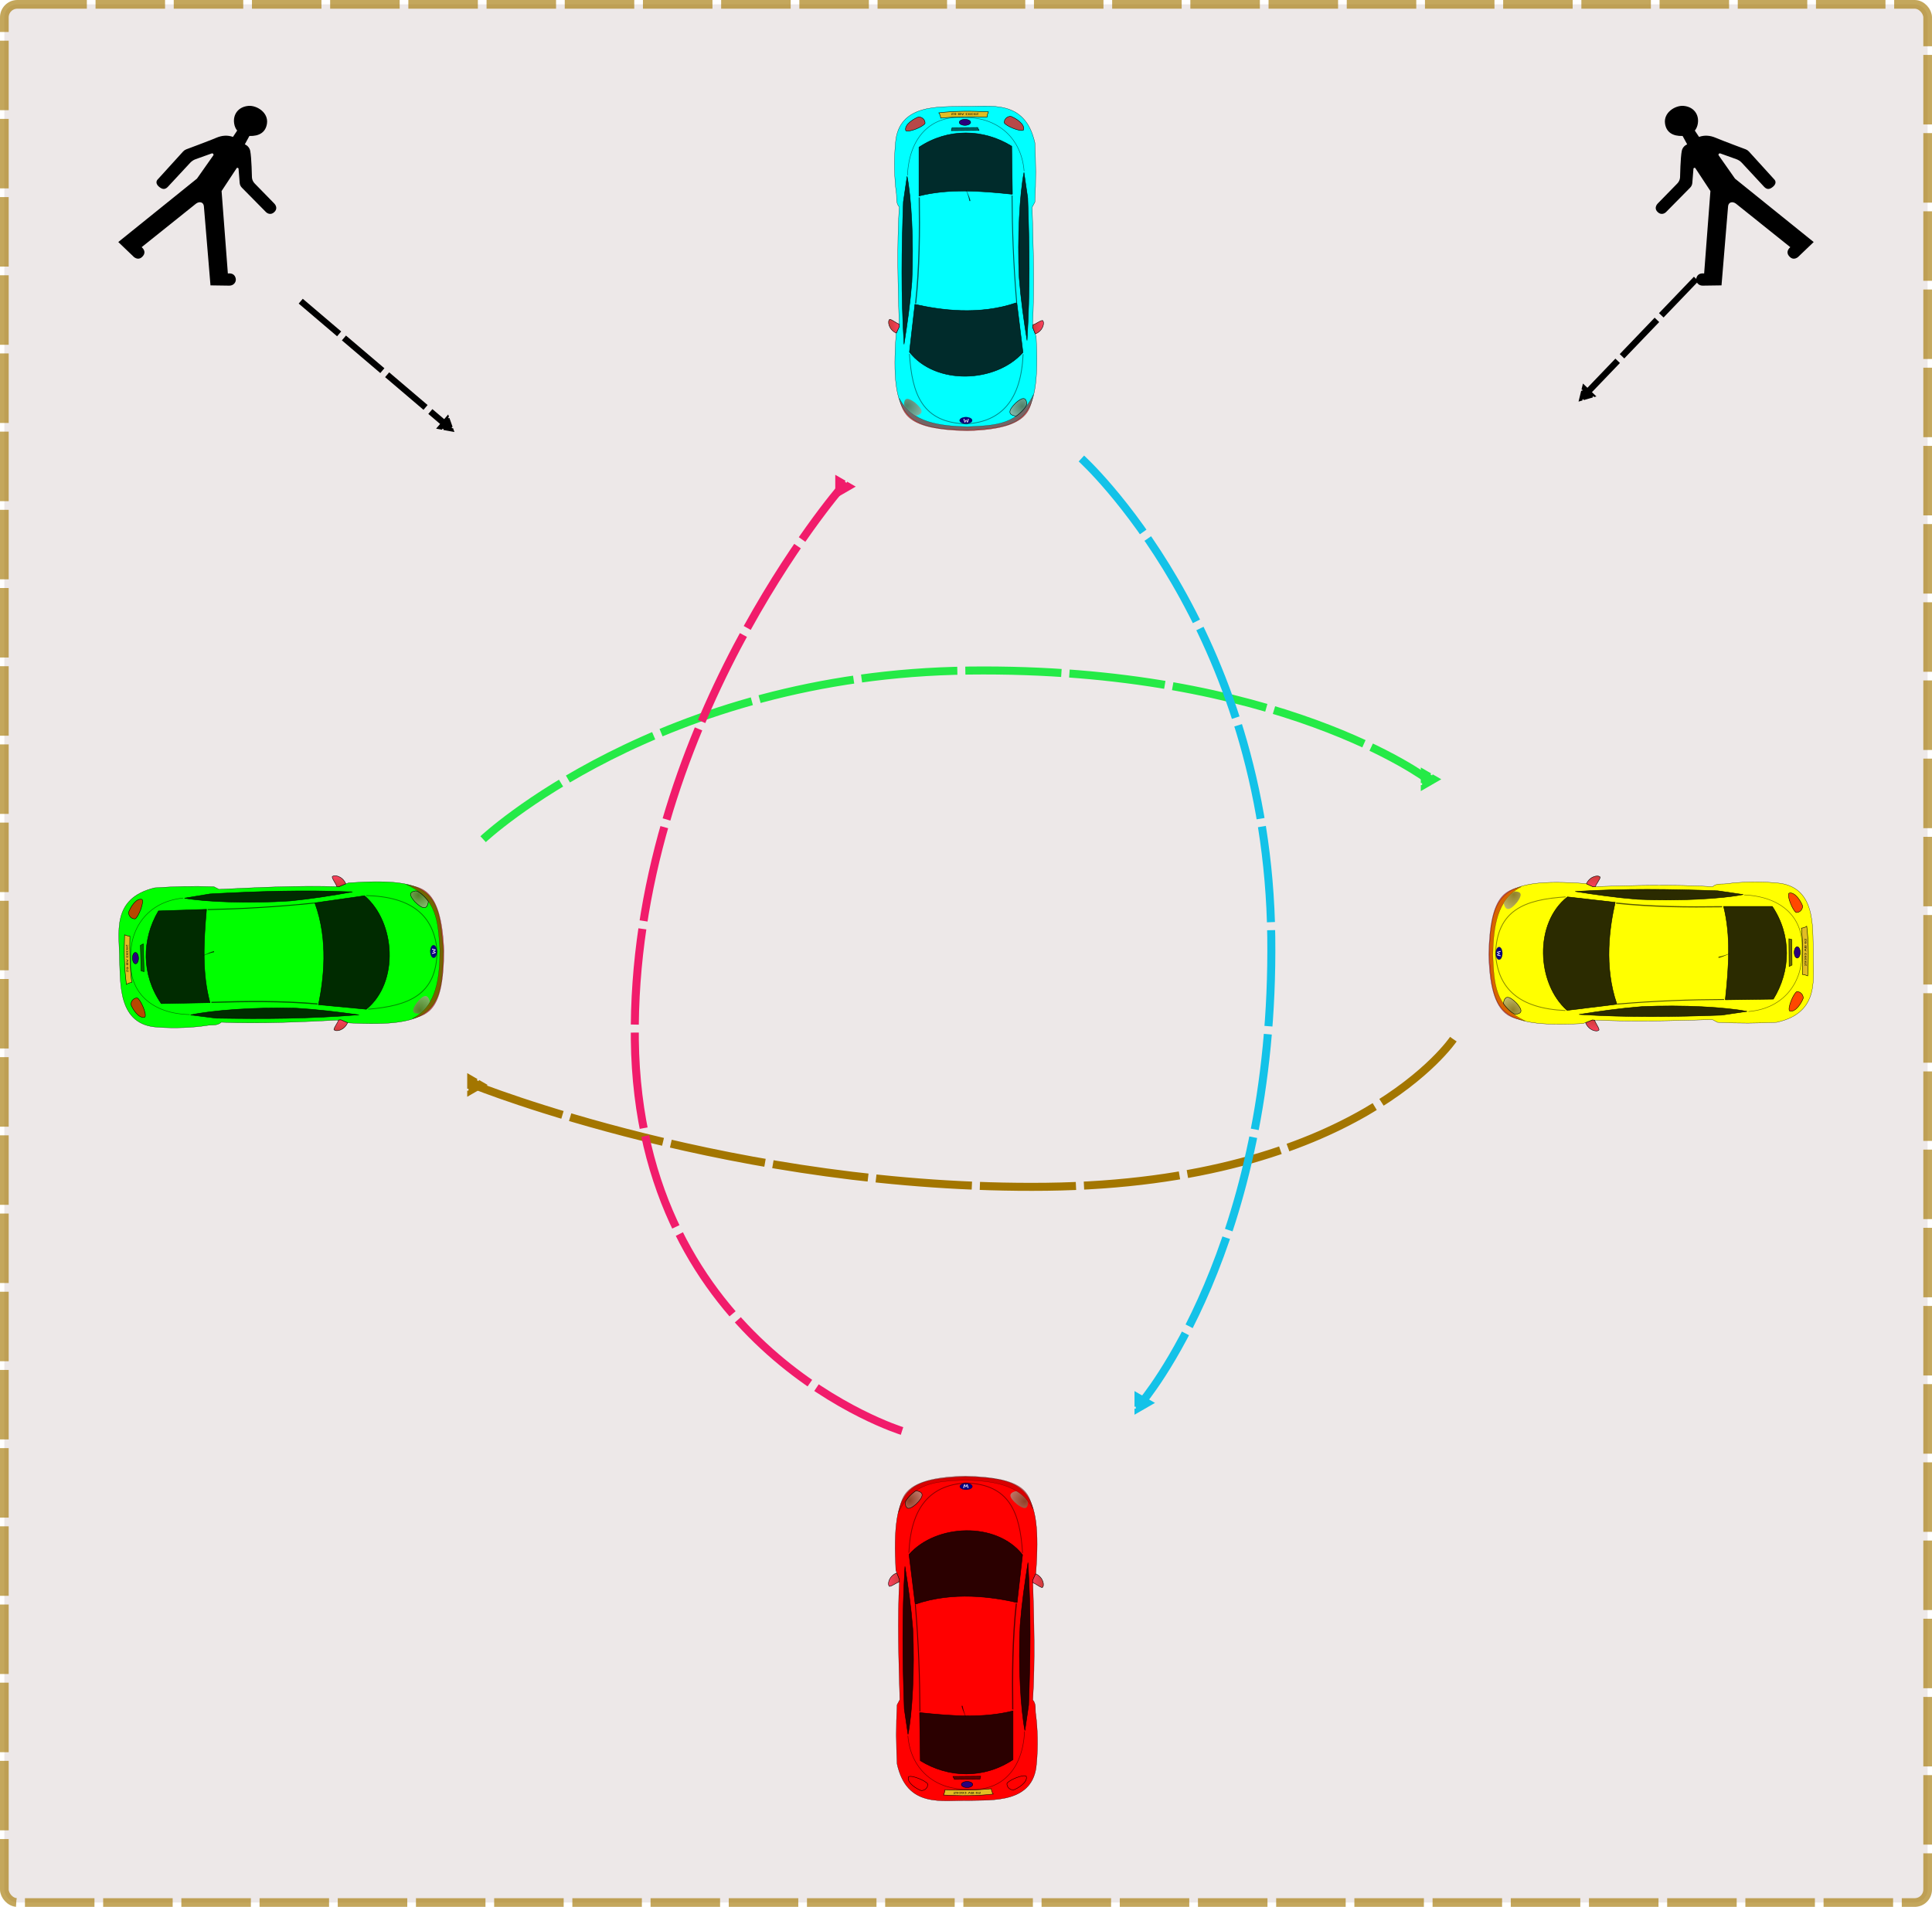 <?xml version="1.0" encoding="UTF-8" standalone="no"?>
<svg
   xmlns:dc="http://purl.org/dc/elements/1.1/"
   xmlns:cc="http://creativecommons.org/ns#"
   xmlns:rdf="http://www.w3.org/1999/02/22-rdf-syntax-ns#"
   xmlns:svg="http://www.w3.org/2000/svg"
   xmlns="http://www.w3.org/2000/svg"
   xmlns:xlink="http://www.w3.org/1999/xlink"
   xmlns:sodipodi="http://sodipodi.sourceforge.net/DTD/sodipodi-0.dtd"
   xmlns:inkscape="http://www.inkscape.org/namespaces/inkscape"
   width="911.621"
   height="899.893"
   viewBox="0 0 241.2 238.097"
   version="1.1"
   id="svg8"
   inkscape:version="1.0.1 (0767f8302a, 2020-10-17)"
   sodipodi:docname="obstacle_configuration.svg"
   inkscape:export-filename="/home/bachir/Dev/PathPlanningSOS.jl/car_experiment/svgs/obstacle_configuration.png"
   inkscape:export-xdpi="96"
   inkscape:export-ydpi="96">
  <defs
     id="defs2">
    <marker
       style="overflow:visible"
       id="marker5350"
       refX="0"
       refY="0"
       orient="auto"
       inkscape:stockid="TriangleOutL"
       inkscape:isstock="true">
      <path
         transform="scale(0.8)"
         style="fill:#000000;fill-opacity:1;fill-rule:evenodd;stroke:#000000;stroke-width:1pt;stroke-opacity:1"
         d="M 5.77,0 -2.88,5 V -5 Z"
         id="path5348" />
    </marker>
    <marker
       style="overflow:visible"
       id="TriangleOutL"
       refX="0"
       refY="0"
       orient="auto"
       inkscape:stockid="TriangleOutL"
       inkscape:isstock="true">
      <path
         transform="scale(0.8)"
         style="fill:#25ea47;fill-opacity:1;fill-rule:evenodd;stroke:#25ea47;stroke-width:1pt;stroke-opacity:1"
         d="M 5.77,0 -2.88,5 V -5 Z"
         id="path4356" />
    </marker>
    <marker
       style="overflow:visible"
       id="TriangleInL"
       refX="0"
       refY="0"
       orient="auto"
       inkscape:stockid="TriangleInL"
       inkscape:isstock="true">
      <path
         transform="scale(-0.8)"
         style="fill:#000000;fill-opacity:1;fill-rule:evenodd;stroke:#000000;stroke-width:1pt;stroke-opacity:1"
         d="M 5.77,0 -2.88,5 V -5 Z"
         id="path4347" />
    </marker>
    <marker
       style="overflow:visible"
       id="marker4756"
       refX="0"
       refY="0"
       orient="auto"
       inkscape:stockid="EmptyTriangleOutL"
       inkscape:isstock="true">
      <path
         transform="matrix(0.8,0,0,0.8,-4.8,0)"
         style="fill:#ffffff;fill-rule:evenodd;stroke:#000000;stroke-width:1pt;stroke-opacity:1"
         d="M 5.77,0 -2.88,5 V -5 Z"
         id="path4754" />
    </marker>
    <marker
       style="overflow:visible"
       id="Arrow1Lend"
       refX="0"
       refY="0"
       orient="auto"
       inkscape:stockid="Arrow1Lend"
       inkscape:isstock="true">
      <path
         transform="matrix(-0.8,0,0,-0.8,-10,0)"
         style="fill:#000000;fill-opacity:1;fill-rule:evenodd;stroke:#000000;stroke-width:1pt;stroke-opacity:1"
         d="M 0,0 5,-5 -12.5,0 5,5 Z"
         id="path4217" />
    </marker>
    <radialGradient
       id="radialGradient2569"
       fx="208.68"
       fy="107.57"
       xlink:href="#linearGradient1253"
       gradientUnits="userSpaceOnUse"
       cy="106.33"
       cx="209.53"
       gradientTransform="matrix(0.26,0,0,0.269,6.178,-147.007)"
       r="88.778" />
    <linearGradient
       id="linearGradient1253">
      <stop
         id="stop1254"
         stop-color="#6b5635"
         offset="0" />
      <stop
         id="stop1255"
         stop-color="#fff"
         offset="1" />
    </linearGradient>
    <radialGradient
       id="radialGradient2572"
       fx="538.56"
       fy="113.43"
       xlink:href="#linearGradient1253"
       gradientUnits="userSpaceOnUse"
       cy="113.83"
       cx="537.79"
       gradientTransform="matrix(0.27,0,0,0.26,6.178,-147.007)"
       r="110.57" />
    <linearGradient
       id="linearGradient2575"
       y2="313.28"
       xlink:href="#linearGradient1257"
       gradientUnits="userSpaceOnUse"
       x2="193.83"
       gradientTransform="matrix(0.24,0,0,0.292,6.178,-147.007)"
       y1="313.28"
       x1="156.18" />
    <linearGradient
       id="linearGradient1257">
      <stop
         id="stop1258"
         stop-color="#ff0a31"
         offset="0" />
      <stop
         id="stop1259"
         stop-color="#c60200"
         offset="1" />
    </linearGradient>
    <linearGradient
       id="linearGradient2578"
       y2="310.08"
       xlink:href="#linearGradient1257"
       gradientUnits="userSpaceOnUse"
       x2="681"
       gradientTransform="matrix(0.235,0,0,0.298,6.178,-147.007)"
       y1="310.08"
       x1="643.23" />
    <radialGradient
       id="radialGradient2584"
       xlink:href="#linearGradient1257"
       gradientUnits="userSpaceOnUse"
       cy="346.26"
       cx="565.16"
       gradientTransform="matrix(0.175,0,0,0.399,6.178,-147.007)"
       r="420.99" />
    <linearGradient
       inkscape:collect="always"
       xlink:href="#linearGradient1257"
       id="linearGradient3003"
       gradientUnits="userSpaceOnUse"
       gradientTransform="matrix(0.235,0,0,0.298,6.178,-147.007)"
       x1="643.23"
       y1="310.08"
       x2="681"
       y2="310.08" />
    <linearGradient
       inkscape:collect="always"
       xlink:href="#linearGradient1257"
       id="linearGradient3005"
       gradientUnits="userSpaceOnUse"
       gradientTransform="matrix(0.24,0,0,0.292,6.178,-147.007)"
       x1="156.18"
       y1="313.28"
       x2="193.83"
       y2="313.28" />
    <radialGradient
       inkscape:collect="always"
       xlink:href="#linearGradient1253"
       id="radialGradient3007"
       gradientUnits="userSpaceOnUse"
       gradientTransform="matrix(0.27,0,0,0.26,6.178,-147.007)"
       cx="537.79"
       cy="113.83"
       fx="538.56"
       fy="113.43"
       r="110.57" />
    <radialGradient
       inkscape:collect="always"
       xlink:href="#linearGradient1253"
       id="radialGradient3009"
       gradientUnits="userSpaceOnUse"
       gradientTransform="matrix(0.26,0,0,0.269,6.178,-147.007)"
       cx="209.53"
       cy="106.33"
       fx="208.68"
       fy="107.57"
       r="88.778" />
    <radialGradient
       inkscape:collect="always"
       xlink:href="#linearGradient1253"
       id="radialGradient3007-5"
       gradientUnits="userSpaceOnUse"
       gradientTransform="matrix(0.27,0,0,0.26,6.178,-147.007)"
       cx="537.79"
       cy="113.83"
       fx="538.56"
       fy="113.43"
       r="110.57" />
    <radialGradient
       inkscape:collect="always"
       xlink:href="#linearGradient1253"
       id="radialGradient3009-6"
       gradientUnits="userSpaceOnUse"
       gradientTransform="matrix(0.26,0,0,0.269,6.178,-147.007)"
       cx="209.53"
       cy="106.33"
       fx="208.68"
       fy="107.57"
       r="88.778" />
    <linearGradient
       inkscape:collect="always"
       xlink:href="#linearGradient1257"
       id="linearGradient3135"
       gradientUnits="userSpaceOnUse"
       gradientTransform="matrix(0.235,0,0,0.298,6.178,-147.007)"
       x1="643.23"
       y1="310.08"
       x2="681"
       y2="310.08" />
    <linearGradient
       inkscape:collect="always"
       xlink:href="#linearGradient1257"
       id="linearGradient3137"
       gradientUnits="userSpaceOnUse"
       gradientTransform="matrix(0.24,0,0,0.292,6.178,-147.007)"
       x1="156.18"
       y1="313.28"
       x2="193.83"
       y2="313.28" />
    <radialGradient
       inkscape:collect="always"
       xlink:href="#linearGradient1253"
       id="radialGradient3007-8"
       gradientUnits="userSpaceOnUse"
       gradientTransform="matrix(0.27,0,0,0.26,6.178,-147.007)"
       cx="537.79"
       cy="113.83"
       fx="538.56"
       fy="113.43"
       r="110.57" />
    <radialGradient
       inkscape:collect="always"
       xlink:href="#linearGradient1253"
       id="radialGradient3009-3"
       gradientUnits="userSpaceOnUse"
       gradientTransform="matrix(0.26,0,0,0.269,6.178,-147.007)"
       cx="209.53"
       cy="106.33"
       fx="208.68"
       fy="107.57"
       r="88.778" />
    <linearGradient
       inkscape:collect="always"
       xlink:href="#linearGradient1257"
       id="linearGradient3263"
       gradientUnits="userSpaceOnUse"
       gradientTransform="matrix(0.235,0,0,0.298,6.178,-147.007)"
       x1="643.23"
       y1="310.08"
       x2="681"
       y2="310.08" />
    <linearGradient
       inkscape:collect="always"
       xlink:href="#linearGradient1257"
       id="linearGradient3265"
       gradientUnits="userSpaceOnUse"
       gradientTransform="matrix(0.24,0,0,0.292,6.178,-147.007)"
       x1="156.18"
       y1="313.28"
       x2="193.83"
       y2="313.28" />
    <linearGradient
       inkscape:collect="always"
       xlink:href="#linearGradient1257"
       id="linearGradient3315"
       gradientUnits="userSpaceOnUse"
       gradientTransform="matrix(0.235,0,0,0.298,6.178,-147.007)"
       x1="643.23"
       y1="310.08"
       x2="681"
       y2="310.08" />
    <linearGradient
       inkscape:collect="always"
       xlink:href="#linearGradient1257"
       id="linearGradient3317"
       gradientUnits="userSpaceOnUse"
       gradientTransform="matrix(0.24,0,0,0.292,6.178,-147.007)"
       x1="156.18"
       y1="313.28"
       x2="193.83"
       y2="313.28" />
    <radialGradient
       inkscape:collect="always"
       xlink:href="#linearGradient1253"
       id="radialGradient3319"
       gradientUnits="userSpaceOnUse"
       gradientTransform="matrix(0.27,0,0,0.26,6.178,-147.007)"
       cx="537.79"
       cy="113.83"
       fx="538.56"
       fy="113.43"
       r="110.57" />
    <radialGradient
       inkscape:collect="always"
       xlink:href="#linearGradient1253"
       id="radialGradient3321"
       gradientUnits="userSpaceOnUse"
       gradientTransform="matrix(0.26,0,0,0.269,6.178,-147.007)"
       cx="209.53"
       cy="106.33"
       fx="208.68"
       fy="107.57"
       r="88.778" />
    <marker
       style="overflow:visible"
       id="TriangleOutL-6"
       refX="0"
       refY="0"
       orient="auto"
       inkscape:stockid="TriangleOutL"
       inkscape:isstock="true"
       inkscape:collect="always">
      <path
         transform="scale(0.8)"
         style="fill:#a37600;fill-opacity:1;fill-rule:evenodd;stroke:#a37600;stroke-width:1pt;stroke-opacity:1"
         d="M 5.77,0 -2.88,5 V -5 Z"
         id="path4356-5" />
    </marker>
    <marker
       style="overflow:visible"
       id="TriangleOutL-6-9"
       refX="0"
       refY="0"
       orient="auto"
       inkscape:stockid="TriangleOutL"
       inkscape:isstock="true">
      <path
         transform="scale(0.8)"
         style="fill:#f11c6b;fill-opacity:1;fill-rule:evenodd;stroke:#f11c6b;stroke-width:1pt;stroke-opacity:1"
         d="M 5.77,0 -2.88,5 V -5 Z"
         id="path4356-5-3" />
    </marker>
    <marker
       style="overflow:visible"
       id="TriangleOutL-6-4"
       refX="0"
       refY="0"
       orient="auto"
       inkscape:stockid="TriangleOutL"
       inkscape:isstock="true">
      <path
         transform="scale(0.8)"
         style="fill:#13c2e8;fill-opacity:1;fill-rule:evenodd;stroke:#13c2e8;stroke-width:1pt;stroke-opacity:1"
         d="M 5.77,0 -2.88,5 V -5 Z"
         id="path4356-5-5" />
    </marker>
    <marker
       style="overflow:visible"
       id="marker5350-5"
       refX="0"
       refY="0"
       orient="auto"
       inkscape:stockid="TriangleOutL"
       inkscape:isstock="true">
      <path
         transform="scale(0.8)"
         style="fill:#000000;fill-opacity:1;fill-rule:evenodd;stroke:#000000;stroke-width:1pt;stroke-opacity:1"
         d="M 5.77,0 -2.88,5 V -5 Z"
         id="path5348-4" />
    </marker>
  </defs>
  <sodipodi:namedview
     id="base"
     pagecolor="#e3e3e3"
     bordercolor="#000000"
     borderopacity="1"
     inkscape:pageopacity="1"
     inkscape:pageshadow="2"
     inkscape:zoom="0.86948395"
     inkscape:cx="351.71168"
     inkscape:cy="592.22417"
     inkscape:document-units="mm"
     inkscape:current-layer="layer2"
     inkscape:document-rotation="0"
     showgrid="false"
     inkscape:pagecheckerboard="false"
     borderlayer="false"
     inkscape:window-width="1902"
     inkscape:window-height="2098"
     inkscape:window-x="1921"
     inkscape:window-y="5"
     inkscape:window-maximized="0"
     units="px"
     showguides="true"
     fit-margin-top="0"
     fit-margin-left="0"
     fit-margin-right="0"
     fit-margin-bottom="0">
    <inkscape:grid
       type="xygrid"
       id="grid4036"
       originx="14.767"
       originy="13.215" />
  </sodipodi:namedview>
  <g
     inkscape:groupmode="layer"
     id="layer2"
     inkscape:label="background"
     transform="translate(14.767,13.215)">
    <rect
       style="opacity:0.637;fill:#e3dbdb;fill-opacity:1;stroke:#a37600;stroke-width:1.085;stroke-miterlimit:3.8;stroke-dasharray:8.678, 1.085;stroke-dashoffset:0;stroke-opacity:1"
       id="rect7546"
       width="240.114"
       height="237.011"
       x="-14.224"
       y="-12.672"
       ry="1.622" />
  </g>
  <g
     inkscape:label="Layer 1"
     id="layer1"
     style="display:inline"
     sodipodi:insensitive="true"
     transform="translate(14.767,13.215)">
    <g
       id="g2999"
       inkscape:label="bluecar"
       transform="matrix(-0.158,0,0,-0.158,122.43,18.87)">
      <path
         id="path2953"
         d="m 104.825,-136.904 c 46.463,1.629 60.553,8.02 55.406,76.303 -0.807,1.886 -1.617,3.773 -2.424,5.657 0.953,31.512 1.905,63.214 0,94.533 3.093,3.379 1.617,7.9 2.424,11.851 1.323,10.173 1.884,24.535 0.54,38.515 -2.249,31.406 -34.97,28.533 -53.597,29.086 -20.757,-0.463 -48.752,6.308 -56.557,-28.818 -0.763,-16.192 -0.954,-29.146 -0.001,-46.863 0.718,-1.347 1.436,-2.691 2.155,-4.038 -0.867,-31.128 -1.925,-61.685 -0.316,-94.525 -0.952,-2.603 -1.904,-5.207 -2.857,-7.808 -3.491,-67.291 9.776,-71.543 55.226,-73.893 z"
         fill-rule="evenodd"
         stroke="#000000"
         stroke-width="0.198"
         fill="url(#radialGradient2584)"
         style="fill:#00ffff"
         inkscape:label="body" />
      <path
         id="path2955"
         d="m 157.808,-111.502 c -9.874,-19.661 -32.409,-22.085 -53.867,-22.623 -22.802,0.988 -40.756,1.436 -52.247,25.585 3.141,-9.156 0.089,-27.739 52.517,-28.818 47.583,0.899 50.453,13.647 53.597,25.857 z"
         fill-rule="evenodd"
         stroke="#000000"
         stroke-width="0.198"
         fill="#bf0000"
         style="opacity:0.603" />
      <path
         id="path2957"
         d="m 60.042,-75.412 c 21.277,-24.151 68.948,-26.215 89.686,0.27 -1.437,12.568 -2.873,25.135 -4.307,37.706 -19.571,-4.4 -50.456,-9.067 -80.529,1.347 -1.617,-13.107 -3.233,-26.215 -4.849,-39.322 z"
         fill-rule="evenodd"
         fill-opacity="0.831"
         stroke="#000000"
         stroke-width="0.265pt"
         inkscape:label="frontwindow" />
      <path
         id="path2959"
         d="m 68.392,49.556 c 26.215,2.783 50.543,4.487 73.795,-1.347 v 38.513 c -23.072,15.351 -50.993,14.544 -73.258,0.807 -0.179,-12.658 -0.358,-25.315 -0.538,-37.973 z"
         fill-rule="evenodd"
         fill-opacity="0.831"
         stroke="#000000"
         stroke-width="0.265pt"
         inkscape:label="backwindow" />
      <path
         id="path2961"
         d="m 160.097,-60.196 c 6.149,2.828 7.183,9.427 5.252,10.909 -2.154,-0.225 -5.387,-3.278 -7.541,-3.77 -0.045,-0.63 -0.09,-1.257 -0.135,-1.886 0.897,-1.707 1.527,-3.545 2.424,-5.252 z"
         fill-rule="evenodd"
         fill-opacity="0.75"
         stroke="#000000"
         stroke-width="0.265pt"
         fill="url(#linearGradient2578)"
         style="fill:url(#linearGradient3003)" />
      <path
         id="path2963"
         d="m 50.284,-60.85 c -6.268,2.556 -7.59,9.102 -5.727,10.665 2.162,-0.13 5.526,-3.035 7.7,-3.434 0.072,-0.627 0.145,-1.251 0.217,-1.879 -0.822,-1.744 -1.369,-3.609 -2.19,-5.353 z"
         fill-rule="evenodd"
         fill-opacity="0.75"
         stroke="#000000"
         stroke-width="0.265pt"
         fill="url(#linearGradient2575)"
         style="fill:url(#linearGradient3005)" />
      <path
         id="path2965"
         d="m 144.611,-125.507 c -6.599,1.616 -5.522,5.117 0.81,10.504 5.162,3.726 8.303,4.354 8.617,-1.347 -0.45,-3.322 -8.035,-8.798 -9.427,-9.157 z"
         fill-opacity="0.75"
         fill="url(#radialGradient2572)"
         fill-rule="evenodd"
         style="fill:url(#radialGradient3007);stroke-width:0.265" />
      <path
         id="path2967"
         d="m 65.615,-125.77 c 6.706,1.078 5.915,4.655 0.042,10.535 -4.845,4.13 -7.926,5.009 -8.699,-0.647 0.18,-3.347 7.299,-9.417 8.657,-9.887 z"
         fill-rule="evenodd"
         fill-opacity="0.75"
         stroke="#000000"
         stroke-width="0.265pt"
         fill="url(#radialGradient2569)"
         style="fill:url(#radialGradient3009)" />
      <path
         id="path2969"
         d="m 56.811,-65.985 c -2.424,38.963 -1.885,74.962 -0.539,112.578 1.077,6.644 1.885,13.557 2.963,20.198 3.277,-16.383 5.342,-50.946 3.771,-83.489 -1.391,-17.507 -3.591,-32.724 -6.194,-49.287 z"
         fill-rule="evenodd"
         fill-opacity="0.831"
         stroke="#000000"
         stroke-width="0.265pt"
         inkscape:label="leftwindow" />
      <path
         id="path2971"
         d="m 154.009,-69.03 c 2.424,38.963 1.886,74.962 0.54,112.578 -1.079,6.644 -1.886,13.557 -2.963,20.201 -3.278,-16.386 -5.342,-50.948 -3.77,-83.492 1.392,-17.505 3.59,-32.724 6.194,-49.287 z"
         fill-rule="evenodd"
         fill-opacity="0.831"
         stroke="#000000"
         stroke-width="0.265pt"
         inkscape:label="rightwindow" />
      <path
         id="path2973"
         d="m 94.734,100.007 21.9,-0.191 -0.572,2.286 -20.188,0.191 z"
         fill-rule="evenodd"
         fill-opacity="0.581"
         stroke="#000000"
         stroke-width="0.265pt" />
      <path
         id="path2975"
         d="m 110.35,106.388 a 4.475,2.381 0 1 1 -8.951,0 4.475,2.381 0 1 1 8.951,0 z"
         fill-rule="evenodd"
         stroke="#000000"
         stroke-width="0.265pt"
         fill="#29007d" />
      <path
         id="path2977"
         d="m 137.393,105.531 c 1.46,-2.667 13.012,-7.43 15.235,-5.715 1.587,4.763 -6.728,9.713 -10.094,10.856 -2.857,0 -5.331,-2.286 -5.141,-5.141 z"
         fill-rule="evenodd"
         fill-opacity="0.718"
         stroke="#000000"
         stroke-width="0.265pt"
         fill="#ff0000" />
      <path
         id="path2979"
         d="m 74.835,106.023 c -1.46,-2.667 -13.013,-7.427 -15.235,-5.712 -1.587,4.76 6.729,9.713 10.093,10.853 2.855,0 5.332,-2.283 5.141,-5.141 z"
         fill-rule="evenodd"
         fill-opacity="0.718"
         stroke="#000000"
         stroke-width="0.265pt"
         fill="#ff0000" />
      <path
         id="path2981"
         d="m 144.82,-36.73 c -3.048,28.567 -3.239,56.75 -2.857,83.794"
         stroke-opacity="0.645"
         stroke="#000000"
         stroke-width="0.926"
         fill="none" />
      <path
         id="path2983"
         d="m 65.024,-35.778 c 2.603,31.168 3.491,57.576 3.618,84.365"
         stroke-opacity="0.661"
         stroke="#000000"
         stroke-width="0.728"
         fill="none" />
      <path
         id="path2985"
         d="m 102.431,44.214 c -0.122,-0.267 0.064,0.587 0.116,0.876 0.106,0.577 0.235,1.146 0.381,1.712 0.434,1.683 1.008,3.313 1.625,4.932 0.151,0.381 0.304,0.762 0.458,1.14 l -0.22,0.042 c -0.159,-0.381 -0.318,-0.759 -0.474,-1.138 -0.974,-2.389 -2.31,-5.009 -2.81,-7.564 z"
         fill-opacity="0.75"
         style="stroke-width:0.265" />
      <path
         id="path2987"
         d="m 88.448,110.481 c -0.095,1.492 -0.572,2.794 -1.143,4.191 12.602,0.696 26.249,0.823 39.232,-0.762 -0.794,-1.016 -1.302,-2.413 -1.524,-4.191 -11.618,1.206 -24.186,1.27 -36.565,0.762 z"
         fill-rule="evenodd"
         stroke="#000000"
         stroke-width="0.265pt"
         fill="#e1bd23" />
      <path
         id="path2989"
         d="m 110.056,-129.181 a 4.952,2.557 0 1 1 -9.903,0 4.952,2.557 0 1 1 9.903,0 z"
         fill-rule="evenodd"
         stroke="#000000"
         stroke-width="0.123"
         fill="#0a007d" />
      <path
         id="path2991"
         d="m 102.836,-127.991 h 0.666 l 0.484,-2.233 0.573,1.477 h 0.713 l 0.58,-1.481 0.484,2.237 h 0.666 l -0.756,-2.751 h -0.645 l -0.684,1.634 -0.681,-1.634 h -0.648 z"
         fill="#ffffff"
         style="stroke-width:0.265" />
      <path
         id="path2993"
         d="m 59.908,-76.783 c 1.616,-36.216 16.967,-53.332 44.844,-55.171 34.652,1.036 42.913,23.151 44.977,55.314"
         stroke-opacity="0.468"
         stroke="#000000"
         stroke-width="0.644"
         fill="none" />
      <path
         id="path2995"
         d="m 96.913,113.492 v 0.178 h -1.789 c 0,-0.04 0.011,-0.079 0.039,-0.138 0.046,-0.059 0.12,-0.119 0.22,-0.198 0.099,-0.059 0.244,-0.138 0.436,-0.217 0.294,-0.138 0.492,-0.237 0.595,-0.316 0.103,-0.079 0.152,-0.158 0.152,-0.237 0,-0.059 -0.046,-0.138 -0.138,-0.178 -0.096,-0.059 -0.22,-0.079 -0.368,-0.079 -0.159,0 -0.287,0.02 -0.383,0.079 -0.099,0.059 -0.145,0.138 -0.149,0.217 l -0.34,-0.02 c 0.025,-0.138 0.113,-0.237 0.266,-0.316 0.152,-0.079 0.354,-0.119 0.613,-0.119 0.259,0 0.464,0.04 0.616,0.119 0.149,0.099 0.227,0.198 0.227,0.316 0,0.059 -0.025,0.119 -0.067,0.178 -0.046,0.059 -0.117,0.119 -0.22,0.178 -0.103,0.059 -0.273,0.158 -0.514,0.257 -0.198,0.099 -0.326,0.158 -0.383,0.198 -0.057,0.04 -0.103,0.059 -0.138,0.099 z m 0.407,-0.178 0.319,-0.02 c 0.025,0.099 0.078,0.158 0.156,0.198 0.074,0.04 0.174,0.059 0.29,0.059 0.103,0 0.191,-0.02 0.269,-0.04 0.078,-0.04 0.138,-0.059 0.188,-0.119 0.05,-0.04 0.092,-0.099 0.124,-0.178 0.035,-0.059 0.05,-0.138 0.05,-0.217 v -0.04 c -0.067,0.059 -0.159,0.099 -0.273,0.138 -0.113,0.04 -0.241,0.059 -0.372,0.059 -0.227,0 -0.414,-0.04 -0.57,-0.138 -0.152,-0.079 -0.23,-0.198 -0.23,-0.356 0,-0.158 0.081,-0.277 0.241,-0.376 0.163,-0.079 0.365,-0.138 0.609,-0.138 0.174,0 0.336,0.04 0.482,0.079 0.145,0.059 0.255,0.138 0.329,0.237 0.078,0.099 0.113,0.237 0.113,0.415 0,0.198 -0.035,0.356 -0.11,0.474 -0.078,0.099 -0.188,0.198 -0.336,0.257 -0.149,0.059 -0.322,0.079 -0.521,0.079 -0.213,0 -0.383,-0.02 -0.517,-0.099 -0.135,-0.059 -0.216,-0.158 -0.241,-0.277 z m 1.356,-0.652 c 0,-0.119 -0.05,-0.198 -0.152,-0.257 -0.099,-0.059 -0.223,-0.099 -0.365,-0.099 -0.149,0 -0.276,0.04 -0.386,0.099 -0.11,0.079 -0.163,0.158 -0.163,0.257 0,0.099 0.053,0.178 0.156,0.237 0.103,0.059 0.23,0.099 0.383,0.099 0.156,0 0.28,-0.04 0.379,-0.099 0.099,-0.059 0.149,-0.138 0.149,-0.237 z m 0.698,0.613 0.329,-0.02 c 0.039,0.099 0.103,0.178 0.195,0.217 0.092,0.04 0.202,0.079 0.336,0.079 0.156,0 0.287,-0.04 0.393,-0.099 0.11,-0.059 0.163,-0.138 0.163,-0.217 0,-0.099 -0.05,-0.158 -0.149,-0.217 -0.103,-0.059 -0.227,-0.079 -0.383,-0.079 -0.06,0 -0.138,0 -0.234,0.02 l 0.039,-0.158 h 0.053 c 0.142,0 0.269,-0.02 0.379,-0.059 0.113,-0.04 0.17,-0.119 0.17,-0.198 0,-0.059 -0.039,-0.119 -0.124,-0.178 -0.082,-0.04 -0.188,-0.059 -0.319,-0.059 -0.128,0 -0.234,0.02 -0.322,0.079 -0.085,0.04 -0.142,0.099 -0.163,0.198 l -0.333,-0.04 c 0.039,-0.119 0.131,-0.217 0.276,-0.277 0.145,-0.079 0.322,-0.119 0.535,-0.119 0.149,0 0.283,0.02 0.407,0.059 0.124,0.04 0.22,0.079 0.287,0.138 0.064,0.059 0.099,0.138 0.099,0.198 0,0.059 -0.032,0.119 -0.096,0.178 -0.064,0.059 -0.156,0.099 -0.276,0.138 0.159,0.02 0.283,0.059 0.372,0.119 0.088,0.059 0.131,0.158 0.131,0.237 0,0.138 -0.085,0.257 -0.259,0.336 -0.17,0.099 -0.39,0.138 -0.652,0.138 -0.237,0 -0.436,-0.04 -0.591,-0.119 -0.156,-0.079 -0.244,-0.178 -0.266,-0.296 z m 2.146,0.04 0.319,-0.02 c 0.028,0.099 0.082,0.158 0.156,0.198 0.078,0.04 0.174,0.059 0.294,0.059 0.103,0 0.191,-0.02 0.269,-0.04 0.074,-0.04 0.138,-0.059 0.188,-0.119 0.05,-0.04 0.088,-0.099 0.124,-0.178 0.032,-0.059 0.05,-0.138 0.05,-0.217 0,0 0,-0.02 -0.004,-0.04 -0.064,0.059 -0.156,0.099 -0.269,0.138 -0.117,0.04 -0.241,0.059 -0.375,0.059 -0.223,0 -0.411,-0.04 -0.567,-0.138 -0.156,-0.079 -0.234,-0.198 -0.234,-0.356 0,-0.158 0.082,-0.277 0.244,-0.376 0.159,-0.079 0.361,-0.138 0.606,-0.138 0.177,0 0.336,0.04 0.482,0.079 0.145,0.059 0.259,0.138 0.333,0.237 0.074,0.099 0.113,0.237 0.113,0.415 0,0.198 -0.039,0.356 -0.113,0.474 -0.074,0.099 -0.184,0.198 -0.333,0.257 -0.149,0.059 -0.322,0.079 -0.521,0.079 -0.213,0 -0.386,-0.02 -0.517,-0.099 -0.135,-0.059 -0.216,-0.158 -0.244,-0.277 z m 1.36,-0.652 c 0,-0.119 -0.05,-0.198 -0.152,-0.257 -0.103,-0.059 -0.223,-0.099 -0.365,-0.099 -0.149,0 -0.276,0.04 -0.386,0.099 -0.11,0.079 -0.163,0.158 -0.163,0.257 0,0.099 0.05,0.178 0.156,0.237 0.103,0.059 0.23,0.099 0.383,0.099 0.152,0 0.28,-0.04 0.379,-0.099 0.099,-0.059 0.149,-0.138 0.149,-0.237 z m 0.694,0.613 0.333,-0.02 c 0.039,0.099 0.103,0.178 0.195,0.217 0.092,0.04 0.202,0.079 0.333,0.079 0.156,0 0.287,-0.04 0.397,-0.099 0.106,-0.059 0.159,-0.138 0.159,-0.217 0,-0.099 -0.05,-0.158 -0.149,-0.217 -0.099,-0.059 -0.227,-0.079 -0.379,-0.079 -0.064,0 -0.142,0 -0.234,0.02 l 0.035,-0.158 h 0.053 c 0.142,0 0.269,-0.02 0.383,-0.059 0.113,-0.04 0.17,-0.119 0.17,-0.198 0,-0.059 -0.043,-0.119 -0.124,-0.178 -0.082,-0.04 -0.188,-0.059 -0.319,-0.059 -0.128,0 -0.237,0.02 -0.322,0.079 -0.085,0.04 -0.142,0.099 -0.166,0.198 l -0.333,-0.04 c 0.043,-0.119 0.135,-0.217 0.28,-0.277 0.142,-0.079 0.322,-0.119 0.535,-0.119 0.149,0 0.283,0.02 0.407,0.059 0.124,0.04 0.22,0.079 0.283,0.138 0.067,0.059 0.099,0.138 0.099,0.198 0,0.059 -0.032,0.119 -0.092,0.178 -0.064,0.059 -0.156,0.099 -0.28,0.138 0.159,0.02 0.283,0.059 0.372,0.119 0.088,0.059 0.135,0.158 0.135,0.237 0,0.138 -0.088,0.257 -0.259,0.336 -0.174,0.099 -0.39,0.138 -0.652,0.138 -0.237,0 -0.436,-0.04 -0.591,-0.119 -0.156,-0.079 -0.248,-0.178 -0.269,-0.296 z m 2.986,0.395 1.038,-1.502 h 0.383 l 1.109,1.502 h -0.407 l -0.315,-0.455 h -1.13 l -0.297,0.455 z m 0.779,-0.613 h 0.914 l -0.28,-0.415 c -0.085,-0.138 -0.152,-0.237 -0.191,-0.316 -0.035,0.099 -0.085,0.178 -0.145,0.277 z m 2.022,0.613 v -1.502 h 1.013 c 0.209,0 0.375,0 0.499,0.04 0.124,0.04 0.223,0.079 0.29,0.138 0.071,0.059 0.106,0.138 0.106,0.198 0,0.059 -0.028,0.138 -0.092,0.178 -0.064,0.059 -0.159,0.119 -0.283,0.138 0.163,0.04 0.287,0.079 0.375,0.138 0.088,0.079 0.131,0.138 0.131,0.237 0,0.059 -0.025,0.138 -0.078,0.198 -0.053,0.059 -0.12,0.099 -0.198,0.138 -0.078,0.04 -0.177,0.059 -0.298,0.079 -0.117,0.02 -0.262,0.02 -0.436,0.02 z m 0.358,-0.87 h 0.584 c 0.159,0 0.273,-0.02 0.34,-0.02 0.092,-0.02 0.159,-0.04 0.205,-0.079 0.046,-0.04 0.071,-0.079 0.071,-0.138 0,-0.04 -0.021,-0.079 -0.064,-0.119 -0.043,-0.04 -0.106,-0.079 -0.184,-0.079 -0.082,-0.02 -0.22,-0.02 -0.411,-0.02 H 109.72 Z m 0,0.692 h 0.917 c 0.082,-0.02 0.152,-0.04 0.205,-0.04 0.057,-0.02 0.103,-0.059 0.138,-0.099 0.035,-0.04 0.053,-0.079 0.053,-0.119 0,-0.059 -0.028,-0.099 -0.078,-0.158 -0.053,-0.04 -0.124,-0.059 -0.216,-0.079 -0.092,-0.02 -0.223,-0.02 -0.393,-0.02 H 109.72 Z m 4.813,-0.969 -0.329,0.02 c -0.028,-0.079 -0.071,-0.119 -0.128,-0.158 -0.088,-0.059 -0.198,-0.079 -0.329,-0.079 -0.106,0 -0.198,0.02 -0.28,0.059 -0.103,0.04 -0.188,0.099 -0.248,0.178 -0.06,0.079 -0.088,0.198 -0.092,0.356 0.078,-0.079 0.177,-0.119 0.294,-0.158 0.113,-0.04 0.234,-0.059 0.361,-0.059 0.223,0 0.411,0.059 0.567,0.138 0.156,0.099 0.234,0.217 0.234,0.356 0,0.099 -0.039,0.178 -0.11,0.277 -0.074,0.079 -0.174,0.138 -0.301,0.178 -0.131,0.04 -0.276,0.059 -0.436,0.059 -0.276,0 -0.503,-0.059 -0.676,-0.158 -0.177,-0.119 -0.262,-0.316 -0.262,-0.573 0,-0.277 0.096,-0.494 0.287,-0.633 0.17,-0.119 0.397,-0.178 0.684,-0.178 0.213,0 0.386,0.04 0.521,0.099 0.135,0.079 0.216,0.158 0.244,0.277 z m -1.353,0.652 c 0,0.059 0.021,0.138 0.071,0.198 0.05,0.04 0.117,0.099 0.205,0.119 0.085,0.04 0.177,0.059 0.273,0.059 0.142,0 0.262,-0.04 0.361,-0.099 0.103,-0.059 0.152,-0.158 0.152,-0.257 0,-0.099 -0.05,-0.198 -0.149,-0.257 -0.099,-0.059 -0.227,-0.079 -0.379,-0.079 -0.149,0 -0.276,0.02 -0.379,0.079 -0.106,0.059 -0.156,0.138 -0.156,0.237 z m 3.478,0.316 v 0.178 h -1.789 c 0,-0.04 0.011,-0.079 0.039,-0.138 0.046,-0.059 0.12,-0.119 0.22,-0.198 0.099,-0.059 0.244,-0.138 0.432,-0.217 0.294,-0.138 0.492,-0.237 0.599,-0.316 0.103,-0.079 0.152,-0.158 0.152,-0.237 0,-0.059 -0.046,-0.138 -0.142,-0.178 -0.092,-0.059 -0.216,-0.079 -0.365,-0.079 -0.163,0 -0.29,0.02 -0.386,0.079 -0.096,0.059 -0.142,0.138 -0.145,0.217 l -0.34,-0.02 c 0.025,-0.138 0.11,-0.237 0.262,-0.316 0.152,-0.079 0.358,-0.119 0.616,-0.119 0.259,0 0.464,0.04 0.616,0.119 0.149,0.099 0.227,0.198 0.227,0.316 0,0.059 -0.025,0.119 -0.067,0.178 -0.046,0.059 -0.117,0.119 -0.22,0.178 -0.103,0.059 -0.276,0.158 -0.514,0.257 -0.198,0.099 -0.326,0.158 -0.383,0.198 -0.057,0.04 -0.103,0.059 -0.142,0.099 z"
         style="stroke-width:0.265" />
      <path
         id="path2997"
         d="m 151.294,64.394 c -1.27,29.71 -18.156,47.993 -44.945,45.707 -22.979,0.762 -44.818,-13.33 -47.228,-42.278"
         stroke-opacity="0.524"
         stroke="#000000"
         stroke-width="0.43"
         fill="none" />
    </g>
    <g
       id="g2999-2"
       inkscape:label="redcar"
       transform="matrix(0.158,0,0,0.158,89.236,192.797)"
       style="display:inline">
      <path
         id="path2953-9"
         d="m 104.825,-136.904 c 46.463,1.629 60.553,8.02 55.406,76.303 -0.807,1.886 -1.617,3.773 -2.424,5.657 0.953,31.512 1.905,63.214 0,94.533 3.093,3.379 1.617,7.9 2.424,11.851 1.323,10.173 1.884,24.535 0.54,38.515 -2.249,31.406 -34.97,28.533 -53.597,29.086 -20.757,-0.463 -48.752,6.308 -56.557,-28.818 -0.763,-16.192 -0.954,-29.146 -0.001,-46.863 0.718,-1.347 1.436,-2.691 2.155,-4.038 -0.867,-31.128 -1.925,-61.685 -0.316,-94.525 -0.952,-2.603 -1.904,-5.207 -2.857,-7.808 -3.491,-67.291 9.776,-71.543 55.226,-73.893 z"
         fill-rule="evenodd"
         stroke="#000000"
         stroke-width="0.198"
         fill="url(#radialGradient2584)"
         style="fill:#ff0000"
         inkscape:label="body" />
      <path
         id="path2955-1"
         d="m 157.808,-111.502 c -9.874,-19.661 -32.409,-22.085 -53.867,-22.623 -22.802,0.988 -40.756,1.436 -52.247,25.585 3.141,-9.156 0.089,-27.739 52.517,-28.818 47.583,0.899 50.453,13.647 53.597,25.857 z"
         fill-rule="evenodd"
         stroke="#000000"
         stroke-width="0.198"
         fill="#bf0000"
         style="opacity:0.603" />
      <path
         id="path2957-2"
         d="m 60.042,-75.412 c 21.277,-24.151 68.948,-26.215 89.686,0.27 -1.437,12.568 -2.873,25.135 -4.307,37.706 -19.571,-4.4 -50.456,-9.067 -80.529,1.347 -1.617,-13.107 -3.233,-26.215 -4.849,-39.322 z"
         fill-rule="evenodd"
         fill-opacity="0.831"
         stroke="#000000"
         stroke-width="0.265pt"
         inkscape:label="frontwindow" />
      <path
         id="path2959-7"
         d="m 68.392,49.556 c 26.215,2.783 50.543,4.487 73.795,-1.347 v 38.513 c -23.072,15.351 -50.993,14.544 -73.258,0.807 -0.179,-12.658 -0.358,-25.315 -0.538,-37.973 z"
         fill-rule="evenodd"
         fill-opacity="0.831"
         stroke="#000000"
         stroke-width="0.265pt"
         inkscape:label="backwindow" />
      <path
         id="path2961-0"
         d="m 160.097,-60.196 c 6.149,2.828 7.183,9.427 5.252,10.909 -2.154,-0.225 -5.387,-3.278 -7.541,-3.77 -0.045,-0.63 -0.09,-1.257 -0.135,-1.886 0.897,-1.707 1.527,-3.545 2.424,-5.252 z"
         fill-rule="evenodd"
         fill-opacity="0.75"
         stroke="#000000"
         stroke-width="0.265pt"
         fill="url(#linearGradient2578)"
         style="fill:url(#linearGradient3135)" />
      <path
         id="path2963-9"
         d="m 50.284,-60.85 c -6.268,2.556 -7.59,9.102 -5.727,10.665 2.162,-0.13 5.526,-3.035 7.7,-3.434 0.072,-0.627 0.145,-1.251 0.217,-1.879 -0.822,-1.744 -1.369,-3.609 -2.19,-5.353 z"
         fill-rule="evenodd"
         fill-opacity="0.75"
         stroke="#000000"
         stroke-width="0.265pt"
         fill="url(#linearGradient2575)"
         style="fill:url(#linearGradient3137)" />
      <path
         id="path2965-3"
         d="m 144.611,-125.507 c -6.599,1.616 -5.522,5.117 0.81,10.504 5.162,3.726 8.303,4.354 8.617,-1.347 -0.45,-3.322 -8.035,-8.798 -9.427,-9.157 z"
         fill-opacity="0.75"
         fill="url(#radialGradient2572)"
         fill-rule="evenodd"
         style="fill:url(#radialGradient3007-5);stroke-width:0.265" />
      <path
         id="path2967-6"
         d="m 65.615,-125.77 c 6.706,1.078 5.915,4.655 0.042,10.535 -4.845,4.13 -7.926,5.009 -8.699,-0.647 0.18,-3.347 7.299,-9.417 8.657,-9.887 z"
         fill-rule="evenodd"
         fill-opacity="0.75"
         stroke="#000000"
         stroke-width="0.265pt"
         fill="url(#radialGradient2569)"
         style="fill:url(#radialGradient3009-6)" />
      <path
         id="path2969-0"
         d="m 56.811,-65.985 c -2.424,38.963 -1.885,74.962 -0.539,112.578 1.077,6.644 1.885,13.557 2.963,20.198 3.277,-16.383 5.342,-50.946 3.771,-83.489 -1.391,-17.507 -3.591,-32.724 -6.194,-49.287 z"
         fill-rule="evenodd"
         fill-opacity="0.831"
         stroke="#000000"
         stroke-width="0.265pt"
         inkscape:label="leftwindow" />
      <path
         id="path2971-6"
         d="m 154.009,-69.03 c 2.424,38.963 1.886,74.962 0.54,112.578 -1.079,6.644 -1.886,13.557 -2.963,20.201 -3.278,-16.386 -5.342,-50.948 -3.77,-83.492 1.392,-17.505 3.59,-32.724 6.194,-49.287 z"
         fill-rule="evenodd"
         fill-opacity="0.831"
         stroke="#000000"
         stroke-width="0.265pt"
         inkscape:label="rightwindow" />
      <path
         id="path2973-2"
         d="m 94.734,100.007 21.9,-0.191 -0.572,2.286 -20.188,0.191 z"
         fill-rule="evenodd"
         fill-opacity="0.581"
         stroke="#000000"
         stroke-width="0.265pt" />
      <path
         id="path2975-6"
         d="m 110.35,106.388 a 4.475,2.381 0 1 1 -8.951,0 4.475,2.381 0 1 1 8.951,0 z"
         fill-rule="evenodd"
         stroke="#000000"
         stroke-width="0.265pt"
         fill="#29007d" />
      <path
         id="path2977-1"
         d="m 137.393,105.531 c 1.46,-2.667 13.012,-7.43 15.235,-5.715 1.587,4.763 -6.728,9.713 -10.094,10.856 -2.857,0 -5.331,-2.286 -5.141,-5.141 z"
         fill-rule="evenodd"
         fill-opacity="0.718"
         stroke="#000000"
         stroke-width="0.265pt"
         fill="#ff0000" />
      <path
         id="path2979-8"
         d="m 74.835,106.023 c -1.46,-2.667 -13.013,-7.427 -15.235,-5.712 -1.587,4.76 6.729,9.713 10.093,10.853 2.855,0 5.332,-2.283 5.141,-5.141 z"
         fill-rule="evenodd"
         fill-opacity="0.718"
         stroke="#000000"
         stroke-width="0.265pt"
         fill="#ff0000" />
      <path
         id="path2981-7"
         d="m 144.82,-36.73 c -3.048,28.567 -3.239,56.75 -2.857,83.794"
         stroke-opacity="0.645"
         stroke="#000000"
         stroke-width="0.926"
         fill="none" />
      <path
         id="path2983-9"
         d="m 65.024,-35.778 c 2.603,31.168 3.491,57.576 3.618,84.365"
         stroke-opacity="0.661"
         stroke="#000000"
         stroke-width="0.728"
         fill="none" />
      <path
         id="path2985-2"
         d="m 102.431,44.214 c -0.122,-0.267 0.064,0.587 0.116,0.876 0.106,0.577 0.235,1.146 0.381,1.712 0.434,1.683 1.008,3.313 1.625,4.932 0.151,0.381 0.304,0.762 0.458,1.14 l -0.22,0.042 c -0.159,-0.381 -0.318,-0.759 -0.474,-1.138 -0.974,-2.389 -2.31,-5.009 -2.81,-7.564 z"
         fill-opacity="0.75"
         style="stroke-width:0.265" />
      <path
         id="path2987-0"
         d="m 88.448,110.481 c -0.095,1.492 -0.572,2.794 -1.143,4.191 12.602,0.696 26.249,0.823 39.232,-0.762 -0.794,-1.016 -1.302,-2.413 -1.524,-4.191 -11.618,1.206 -24.186,1.27 -36.565,0.762 z"
         fill-rule="evenodd"
         stroke="#000000"
         stroke-width="0.265pt"
         fill="#e1bd23" />
      <path
         id="path2989-2"
         d="m 110.056,-129.181 a 4.952,2.557 0 1 1 -9.903,0 4.952,2.557 0 1 1 9.903,0 z"
         fill-rule="evenodd"
         stroke="#000000"
         stroke-width="0.123"
         fill="#0a007d" />
      <path
         id="path2991-3"
         d="m 102.836,-127.991 h 0.666 l 0.484,-2.233 0.573,1.477 h 0.713 l 0.58,-1.481 0.484,2.237 h 0.666 l -0.756,-2.751 h -0.645 l -0.684,1.634 -0.681,-1.634 h -0.648 z"
         fill="#ffffff"
         style="stroke-width:0.265" />
      <path
         id="path2993-7"
         d="m 59.908,-76.783 c 1.616,-36.216 16.967,-53.332 44.844,-55.171 34.652,1.036 42.913,23.151 44.977,55.314"
         stroke-opacity="0.468"
         stroke="#000000"
         stroke-width="0.644"
         fill="none" />
      <path
         id="path2995-5"
         d="m 96.913,113.492 v 0.178 h -1.789 c 0,-0.04 0.011,-0.079 0.039,-0.138 0.046,-0.059 0.12,-0.119 0.22,-0.198 0.099,-0.059 0.244,-0.138 0.436,-0.217 0.294,-0.138 0.492,-0.237 0.595,-0.316 0.103,-0.079 0.152,-0.158 0.152,-0.237 0,-0.059 -0.046,-0.138 -0.138,-0.178 -0.096,-0.059 -0.22,-0.079 -0.368,-0.079 -0.159,0 -0.287,0.02 -0.383,0.079 -0.099,0.059 -0.145,0.138 -0.149,0.217 l -0.34,-0.02 c 0.025,-0.138 0.113,-0.237 0.266,-0.316 0.152,-0.079 0.354,-0.119 0.613,-0.119 0.259,0 0.464,0.04 0.616,0.119 0.149,0.099 0.227,0.198 0.227,0.316 0,0.059 -0.025,0.119 -0.067,0.178 -0.046,0.059 -0.117,0.119 -0.22,0.178 -0.103,0.059 -0.273,0.158 -0.514,0.257 -0.198,0.099 -0.326,0.158 -0.383,0.198 -0.057,0.04 -0.103,0.059 -0.138,0.099 z m 0.407,-0.178 0.319,-0.02 c 0.025,0.099 0.078,0.158 0.156,0.198 0.074,0.04 0.174,0.059 0.29,0.059 0.103,0 0.191,-0.02 0.269,-0.04 0.078,-0.04 0.138,-0.059 0.188,-0.119 0.05,-0.04 0.092,-0.099 0.124,-0.178 0.035,-0.059 0.05,-0.138 0.05,-0.217 v -0.04 c -0.067,0.059 -0.159,0.099 -0.273,0.138 -0.113,0.04 -0.241,0.059 -0.372,0.059 -0.227,0 -0.414,-0.04 -0.57,-0.138 -0.152,-0.079 -0.23,-0.198 -0.23,-0.356 0,-0.158 0.081,-0.277 0.241,-0.376 0.163,-0.079 0.365,-0.138 0.609,-0.138 0.174,0 0.336,0.04 0.482,0.079 0.145,0.059 0.255,0.138 0.329,0.237 0.078,0.099 0.113,0.237 0.113,0.415 0,0.198 -0.035,0.356 -0.11,0.474 -0.078,0.099 -0.188,0.198 -0.336,0.257 -0.149,0.059 -0.322,0.079 -0.521,0.079 -0.213,0 -0.383,-0.02 -0.517,-0.099 -0.135,-0.059 -0.216,-0.158 -0.241,-0.277 z m 1.356,-0.652 c 0,-0.119 -0.05,-0.198 -0.152,-0.257 -0.099,-0.059 -0.223,-0.099 -0.365,-0.099 -0.149,0 -0.276,0.04 -0.386,0.099 -0.11,0.079 -0.163,0.158 -0.163,0.257 0,0.099 0.053,0.178 0.156,0.237 0.103,0.059 0.23,0.099 0.383,0.099 0.156,0 0.28,-0.04 0.379,-0.099 0.099,-0.059 0.149,-0.138 0.149,-0.237 z m 0.698,0.613 0.329,-0.02 c 0.039,0.099 0.103,0.178 0.195,0.217 0.092,0.04 0.202,0.079 0.336,0.079 0.156,0 0.287,-0.04 0.393,-0.099 0.11,-0.059 0.163,-0.138 0.163,-0.217 0,-0.099 -0.05,-0.158 -0.149,-0.217 -0.103,-0.059 -0.227,-0.079 -0.383,-0.079 -0.06,0 -0.138,0 -0.234,0.02 l 0.039,-0.158 h 0.053 c 0.142,0 0.269,-0.02 0.379,-0.059 0.113,-0.04 0.17,-0.119 0.17,-0.198 0,-0.059 -0.039,-0.119 -0.124,-0.178 -0.082,-0.04 -0.188,-0.059 -0.319,-0.059 -0.128,0 -0.234,0.02 -0.322,0.079 -0.085,0.04 -0.142,0.099 -0.163,0.198 l -0.333,-0.04 c 0.039,-0.119 0.131,-0.217 0.276,-0.277 0.145,-0.079 0.322,-0.119 0.535,-0.119 0.149,0 0.283,0.02 0.407,0.059 0.124,0.04 0.22,0.079 0.287,0.138 0.064,0.059 0.099,0.138 0.099,0.198 0,0.059 -0.032,0.119 -0.096,0.178 -0.064,0.059 -0.156,0.099 -0.276,0.138 0.159,0.02 0.283,0.059 0.372,0.119 0.088,0.059 0.131,0.158 0.131,0.237 0,0.138 -0.085,0.257 -0.259,0.336 -0.17,0.099 -0.39,0.138 -0.652,0.138 -0.237,0 -0.436,-0.04 -0.591,-0.119 -0.156,-0.079 -0.244,-0.178 -0.266,-0.296 z m 2.146,0.04 0.319,-0.02 c 0.028,0.099 0.082,0.158 0.156,0.198 0.078,0.04 0.174,0.059 0.294,0.059 0.103,0 0.191,-0.02 0.269,-0.04 0.074,-0.04 0.138,-0.059 0.188,-0.119 0.05,-0.04 0.088,-0.099 0.124,-0.178 0.032,-0.059 0.05,-0.138 0.05,-0.217 0,0 0,-0.02 -0.004,-0.04 -0.064,0.059 -0.156,0.099 -0.269,0.138 -0.117,0.04 -0.241,0.059 -0.375,0.059 -0.223,0 -0.411,-0.04 -0.567,-0.138 -0.156,-0.079 -0.234,-0.198 -0.234,-0.356 0,-0.158 0.082,-0.277 0.244,-0.376 0.159,-0.079 0.361,-0.138 0.606,-0.138 0.177,0 0.336,0.04 0.482,0.079 0.145,0.059 0.259,0.138 0.333,0.237 0.074,0.099 0.113,0.237 0.113,0.415 0,0.198 -0.039,0.356 -0.113,0.474 -0.074,0.099 -0.184,0.198 -0.333,0.257 -0.149,0.059 -0.322,0.079 -0.521,0.079 -0.213,0 -0.386,-0.02 -0.517,-0.099 -0.135,-0.059 -0.216,-0.158 -0.244,-0.277 z m 1.36,-0.652 c 0,-0.119 -0.05,-0.198 -0.152,-0.257 -0.103,-0.059 -0.223,-0.099 -0.365,-0.099 -0.149,0 -0.276,0.04 -0.386,0.099 -0.11,0.079 -0.163,0.158 -0.163,0.257 0,0.099 0.05,0.178 0.156,0.237 0.103,0.059 0.23,0.099 0.383,0.099 0.152,0 0.28,-0.04 0.379,-0.099 0.099,-0.059 0.149,-0.138 0.149,-0.237 z m 0.694,0.613 0.333,-0.02 c 0.039,0.099 0.103,0.178 0.195,0.217 0.092,0.04 0.202,0.079 0.333,0.079 0.156,0 0.287,-0.04 0.397,-0.099 0.106,-0.059 0.159,-0.138 0.159,-0.217 0,-0.099 -0.05,-0.158 -0.149,-0.217 -0.099,-0.059 -0.227,-0.079 -0.379,-0.079 -0.064,0 -0.142,0 -0.234,0.02 l 0.035,-0.158 h 0.053 c 0.142,0 0.269,-0.02 0.383,-0.059 0.113,-0.04 0.17,-0.119 0.17,-0.198 0,-0.059 -0.043,-0.119 -0.124,-0.178 -0.082,-0.04 -0.188,-0.059 -0.319,-0.059 -0.128,0 -0.237,0.02 -0.322,0.079 -0.085,0.04 -0.142,0.099 -0.166,0.198 l -0.333,-0.04 c 0.043,-0.119 0.135,-0.217 0.28,-0.277 0.142,-0.079 0.322,-0.119 0.535,-0.119 0.149,0 0.283,0.02 0.407,0.059 0.124,0.04 0.22,0.079 0.283,0.138 0.067,0.059 0.099,0.138 0.099,0.198 0,0.059 -0.032,0.119 -0.092,0.178 -0.064,0.059 -0.156,0.099 -0.28,0.138 0.159,0.02 0.283,0.059 0.372,0.119 0.088,0.059 0.135,0.158 0.135,0.237 0,0.138 -0.088,0.257 -0.259,0.336 -0.174,0.099 -0.39,0.138 -0.652,0.138 -0.237,0 -0.436,-0.04 -0.591,-0.119 -0.156,-0.079 -0.248,-0.178 -0.269,-0.296 z m 2.986,0.395 1.038,-1.502 h 0.383 l 1.109,1.502 h -0.407 l -0.315,-0.455 h -1.13 l -0.297,0.455 z m 0.779,-0.613 h 0.914 l -0.28,-0.415 c -0.085,-0.138 -0.152,-0.237 -0.191,-0.316 -0.035,0.099 -0.085,0.178 -0.145,0.277 z m 2.022,0.613 v -1.502 h 1.013 c 0.209,0 0.375,0 0.499,0.04 0.124,0.04 0.223,0.079 0.29,0.138 0.071,0.059 0.106,0.138 0.106,0.198 0,0.059 -0.028,0.138 -0.092,0.178 -0.064,0.059 -0.159,0.119 -0.283,0.138 0.163,0.04 0.287,0.079 0.375,0.138 0.088,0.079 0.131,0.138 0.131,0.237 0,0.059 -0.025,0.138 -0.078,0.198 -0.053,0.059 -0.12,0.099 -0.198,0.138 -0.078,0.04 -0.177,0.059 -0.298,0.079 -0.117,0.02 -0.262,0.02 -0.436,0.02 z m 0.358,-0.87 h 0.584 c 0.159,0 0.273,-0.02 0.34,-0.02 0.092,-0.02 0.159,-0.04 0.205,-0.079 0.046,-0.04 0.071,-0.079 0.071,-0.138 0,-0.04 -0.021,-0.079 -0.064,-0.119 -0.043,-0.04 -0.106,-0.079 -0.184,-0.079 -0.082,-0.02 -0.22,-0.02 -0.411,-0.02 H 109.72 Z m 0,0.692 h 0.917 c 0.082,-0.02 0.152,-0.04 0.205,-0.04 0.057,-0.02 0.103,-0.059 0.138,-0.099 0.035,-0.04 0.053,-0.079 0.053,-0.119 0,-0.059 -0.028,-0.099 -0.078,-0.158 -0.053,-0.04 -0.124,-0.059 -0.216,-0.079 -0.092,-0.02 -0.223,-0.02 -0.393,-0.02 H 109.72 Z m 4.813,-0.969 -0.329,0.02 c -0.028,-0.079 -0.071,-0.119 -0.128,-0.158 -0.088,-0.059 -0.198,-0.079 -0.329,-0.079 -0.106,0 -0.198,0.02 -0.28,0.059 -0.103,0.04 -0.188,0.099 -0.248,0.178 -0.06,0.079 -0.088,0.198 -0.092,0.356 0.078,-0.079 0.177,-0.119 0.294,-0.158 0.113,-0.04 0.234,-0.059 0.361,-0.059 0.223,0 0.411,0.059 0.567,0.138 0.156,0.099 0.234,0.217 0.234,0.356 0,0.099 -0.039,0.178 -0.11,0.277 -0.074,0.079 -0.174,0.138 -0.301,0.178 -0.131,0.04 -0.276,0.059 -0.436,0.059 -0.276,0 -0.503,-0.059 -0.676,-0.158 -0.177,-0.119 -0.262,-0.316 -0.262,-0.573 0,-0.277 0.096,-0.494 0.287,-0.633 0.17,-0.119 0.397,-0.178 0.684,-0.178 0.213,0 0.386,0.04 0.521,0.099 0.135,0.079 0.216,0.158 0.244,0.277 z m -1.353,0.652 c 0,0.059 0.021,0.138 0.071,0.198 0.05,0.04 0.117,0.099 0.205,0.119 0.085,0.04 0.177,0.059 0.273,0.059 0.142,0 0.262,-0.04 0.361,-0.099 0.103,-0.059 0.152,-0.158 0.152,-0.257 0,-0.099 -0.05,-0.198 -0.149,-0.257 -0.099,-0.059 -0.227,-0.079 -0.379,-0.079 -0.149,0 -0.276,0.02 -0.379,0.079 -0.106,0.059 -0.156,0.138 -0.156,0.237 z m 3.478,0.316 v 0.178 h -1.789 c 0,-0.04 0.011,-0.079 0.039,-0.138 0.046,-0.059 0.12,-0.119 0.22,-0.198 0.099,-0.059 0.244,-0.138 0.432,-0.217 0.294,-0.138 0.492,-0.237 0.599,-0.316 0.103,-0.079 0.152,-0.158 0.152,-0.237 0,-0.059 -0.046,-0.138 -0.142,-0.178 -0.092,-0.059 -0.216,-0.079 -0.365,-0.079 -0.163,0 -0.29,0.02 -0.386,0.079 -0.096,0.059 -0.142,0.138 -0.145,0.217 l -0.34,-0.02 c 0.025,-0.138 0.11,-0.237 0.262,-0.316 0.152,-0.079 0.358,-0.119 0.616,-0.119 0.259,0 0.464,0.04 0.616,0.119 0.149,0.099 0.227,0.198 0.227,0.316 0,0.059 -0.025,0.119 -0.067,0.178 -0.046,0.059 -0.117,0.119 -0.22,0.178 -0.103,0.059 -0.276,0.158 -0.514,0.257 -0.198,0.099 -0.326,0.158 -0.383,0.198 -0.057,0.04 -0.103,0.059 -0.142,0.099 z"
         style="stroke-width:0.265" />
      <path
         id="path2997-9"
         d="m 151.294,64.394 c -1.27,29.71 -18.156,47.993 -44.945,45.707 -22.979,0.762 -44.818,-13.33 -47.228,-42.278"
         stroke-opacity="0.524"
         stroke="#000000"
         stroke-width="0.43"
         fill="none" />
    </g>
    <g
       id="g2999-6"
       inkscape:label="yellowcar"
       transform="matrix(0,-0.158,0.158,0,192.797,122.43)"
       style="display:inline">
      <path
         id="path2953-1"
         d="m 104.825,-136.904 c 46.463,1.629 60.553,8.02 55.406,76.303 -0.807,1.886 -1.617,3.773 -2.424,5.657 0.953,31.512 1.905,63.214 0,94.533 3.093,3.379 1.617,7.9 2.424,11.851 1.323,10.173 1.884,24.535 0.54,38.515 -2.249,31.406 -34.97,28.533 -53.597,29.086 -20.757,-0.463 -48.752,6.308 -56.557,-28.818 -0.763,-16.192 -0.954,-29.146 -0.001,-46.863 0.718,-1.347 1.436,-2.691 2.155,-4.038 -0.867,-31.128 -1.925,-61.685 -0.316,-94.525 -0.952,-2.603 -1.904,-5.207 -2.857,-7.808 -3.491,-67.291 9.776,-71.543 55.226,-73.893 z"
         fill-rule="evenodd"
         stroke="#000000"
         stroke-width="0.198"
         fill="url(#radialGradient2584)"
         style="fill:#ffff00"
         inkscape:label="body" />
      <path
         id="path2955-2"
         d="m 157.808,-111.502 c -9.874,-19.661 -32.409,-22.085 -53.867,-22.623 -22.802,0.988 -40.756,1.436 -52.247,25.585 3.141,-9.156 0.089,-27.739 52.517,-28.818 47.583,0.899 50.453,13.647 53.597,25.857 z"
         fill-rule="evenodd"
         stroke="#000000"
         stroke-width="0.198"
         fill="#bf0000"
         style="opacity:0.603" />
      <path
         id="path2957-9"
         d="m 60.042,-75.412 c 21.277,-24.151 68.948,-26.215 89.686,0.27 -1.437,12.568 -2.873,25.135 -4.307,37.706 -19.571,-4.4 -50.456,-9.067 -80.529,1.347 -1.617,-13.107 -3.233,-26.215 -4.849,-39.322 z"
         fill-rule="evenodd"
         fill-opacity="0.831"
         stroke="#000000"
         stroke-width="0.265pt"
         inkscape:label="frontwindow" />
      <path
         id="path2959-3"
         d="m 68.392,49.556 c 26.215,2.783 50.543,4.487 73.795,-1.347 v 38.513 c -23.072,15.351 -50.993,14.544 -73.258,0.807 -0.179,-12.658 -0.358,-25.315 -0.538,-37.973 z"
         fill-rule="evenodd"
         fill-opacity="0.831"
         stroke="#000000"
         stroke-width="0.265pt"
         inkscape:label="backwindow" />
      <path
         id="path2961-1"
         d="m 160.097,-60.196 c 6.149,2.828 7.183,9.427 5.252,10.909 -2.154,-0.225 -5.387,-3.278 -7.541,-3.77 -0.045,-0.63 -0.09,-1.257 -0.135,-1.886 0.897,-1.707 1.527,-3.545 2.424,-5.252 z"
         fill-rule="evenodd"
         fill-opacity="0.75"
         stroke="#000000"
         stroke-width="0.265pt"
         fill="url(#linearGradient2578)"
         style="fill:url(#linearGradient3263)" />
      <path
         id="path2963-94"
         d="m 50.284,-60.85 c -6.268,2.556 -7.59,9.102 -5.727,10.665 2.162,-0.13 5.526,-3.035 7.7,-3.434 0.072,-0.627 0.145,-1.251 0.217,-1.879 -0.822,-1.744 -1.369,-3.609 -2.19,-5.353 z"
         fill-rule="evenodd"
         fill-opacity="0.75"
         stroke="#000000"
         stroke-width="0.265pt"
         fill="url(#linearGradient2575)"
         style="fill:url(#linearGradient3265)" />
      <path
         id="path2965-7"
         d="m 144.611,-125.507 c -6.599,1.616 -5.522,5.117 0.81,10.504 5.162,3.726 8.303,4.354 8.617,-1.347 -0.45,-3.322 -8.035,-8.798 -9.427,-9.157 z"
         fill-opacity="0.75"
         fill="url(#radialGradient2572)"
         fill-rule="evenodd"
         style="fill:url(#radialGradient3007-8);stroke-width:0.265" />
      <path
         id="path2967-8"
         d="m 65.615,-125.77 c 6.706,1.078 5.915,4.655 0.042,10.535 -4.845,4.13 -7.926,5.009 -8.699,-0.647 0.18,-3.347 7.299,-9.417 8.657,-9.887 z"
         fill-rule="evenodd"
         fill-opacity="0.75"
         stroke="#000000"
         stroke-width="0.265pt"
         fill="url(#radialGradient2569)"
         style="fill:url(#radialGradient3009-3)" />
      <path
         id="path2969-4"
         d="m 56.811,-65.985 c -2.424,38.963 -1.885,74.962 -0.539,112.578 1.077,6.644 1.885,13.557 2.963,20.198 3.277,-16.383 5.342,-50.946 3.771,-83.489 -1.391,-17.507 -3.591,-32.724 -6.194,-49.287 z"
         fill-rule="evenodd"
         fill-opacity="0.831"
         stroke="#000000"
         stroke-width="0.265pt"
         inkscape:label="leftwindow" />
      <path
         id="path2971-5"
         d="m 154.009,-69.03 c 2.424,38.963 1.886,74.962 0.54,112.578 -1.079,6.644 -1.886,13.557 -2.963,20.201 -3.278,-16.386 -5.342,-50.948 -3.77,-83.492 1.392,-17.505 3.59,-32.724 6.194,-49.287 z"
         fill-rule="evenodd"
         fill-opacity="0.831"
         stroke="#000000"
         stroke-width="0.265pt"
         inkscape:label="rightwindow" />
      <path
         id="path2973-0"
         d="m 94.734,100.007 21.9,-0.191 -0.572,2.286 -20.188,0.191 z"
         fill-rule="evenodd"
         fill-opacity="0.581"
         stroke="#000000"
         stroke-width="0.265pt" />
      <path
         id="path2975-3"
         d="m 110.35,106.388 a 4.475,2.381 0 1 1 -8.951,0 4.475,2.381 0 1 1 8.951,0 z"
         fill-rule="evenodd"
         stroke="#000000"
         stroke-width="0.265pt"
         fill="#29007d" />
      <path
         id="path2977-6"
         d="m 137.393,105.531 c 1.46,-2.667 13.012,-7.43 15.235,-5.715 1.587,4.763 -6.728,9.713 -10.094,10.856 -2.857,0 -5.331,-2.286 -5.141,-5.141 z"
         fill-rule="evenodd"
         fill-opacity="0.718"
         stroke="#000000"
         stroke-width="0.265pt"
         fill="#ff0000" />
      <path
         id="path2979-1"
         d="m 74.835,106.023 c -1.46,-2.667 -13.013,-7.427 -15.235,-5.712 -1.587,4.76 6.729,9.713 10.093,10.853 2.855,0 5.332,-2.283 5.141,-5.141 z"
         fill-rule="evenodd"
         fill-opacity="0.718"
         stroke="#000000"
         stroke-width="0.265pt"
         fill="#ff0000" />
      <path
         id="path2981-0"
         d="m 144.82,-36.73 c -3.048,28.567 -3.239,56.75 -2.857,83.794"
         stroke-opacity="0.645"
         stroke="#000000"
         stroke-width="0.926"
         fill="none" />
      <path
         id="path2983-6"
         d="m 65.024,-35.778 c 2.603,31.168 3.491,57.576 3.618,84.365"
         stroke-opacity="0.661"
         stroke="#000000"
         stroke-width="0.728"
         fill="none" />
      <path
         id="path2985-3"
         d="m 102.431,44.214 c -0.122,-0.267 0.064,0.587 0.116,0.876 0.106,0.577 0.235,1.146 0.381,1.712 0.434,1.683 1.008,3.313 1.625,4.932 0.151,0.381 0.304,0.762 0.458,1.14 l -0.22,0.042 c -0.159,-0.381 -0.318,-0.759 -0.474,-1.138 -0.974,-2.389 -2.31,-5.009 -2.81,-7.564 z"
         fill-opacity="0.75"
         style="stroke-width:0.265" />
      <path
         id="path2987-2"
         d="m 88.448,110.481 c -0.095,1.492 -0.572,2.794 -1.143,4.191 12.602,0.696 26.249,0.823 39.232,-0.762 -0.794,-1.016 -1.302,-2.413 -1.524,-4.191 -11.618,1.206 -24.186,1.27 -36.565,0.762 z"
         fill-rule="evenodd"
         stroke="#000000"
         stroke-width="0.265pt"
         fill="#e1bd23" />
      <path
         id="path2989-0"
         d="m 110.056,-129.181 a 4.952,2.557 0 1 1 -9.903,0 4.952,2.557 0 1 1 9.903,0 z"
         fill-rule="evenodd"
         stroke="#000000"
         stroke-width="0.123"
         fill="#0a007d" />
      <path
         id="path2991-6"
         d="m 102.836,-127.991 h 0.666 l 0.484,-2.233 0.573,1.477 h 0.713 l 0.58,-1.481 0.484,2.237 h 0.666 l -0.756,-2.751 h -0.645 l -0.684,1.634 -0.681,-1.634 h -0.648 z"
         fill="#ffffff"
         style="stroke-width:0.265" />
      <path
         id="path2993-1"
         d="m 59.908,-76.783 c 1.616,-36.216 16.967,-53.332 44.844,-55.171 34.652,1.036 42.913,23.151 44.977,55.314"
         stroke-opacity="0.468"
         stroke="#000000"
         stroke-width="0.644"
         fill="none" />
      <path
         id="path2995-55"
         d="m 96.913,113.492 v 0.178 h -1.789 c 0,-0.04 0.011,-0.079 0.039,-0.138 0.046,-0.059 0.12,-0.119 0.22,-0.198 0.099,-0.059 0.244,-0.138 0.436,-0.217 0.294,-0.138 0.492,-0.237 0.595,-0.316 0.103,-0.079 0.152,-0.158 0.152,-0.237 0,-0.059 -0.046,-0.138 -0.138,-0.178 -0.096,-0.059 -0.22,-0.079 -0.368,-0.079 -0.159,0 -0.287,0.02 -0.383,0.079 -0.099,0.059 -0.145,0.138 -0.149,0.217 l -0.34,-0.02 c 0.025,-0.138 0.113,-0.237 0.266,-0.316 0.152,-0.079 0.354,-0.119 0.613,-0.119 0.259,0 0.464,0.04 0.616,0.119 0.149,0.099 0.227,0.198 0.227,0.316 0,0.059 -0.025,0.119 -0.067,0.178 -0.046,0.059 -0.117,0.119 -0.22,0.178 -0.103,0.059 -0.273,0.158 -0.514,0.257 -0.198,0.099 -0.326,0.158 -0.383,0.198 -0.057,0.04 -0.103,0.059 -0.138,0.099 z m 0.407,-0.178 0.319,-0.02 c 0.025,0.099 0.078,0.158 0.156,0.198 0.074,0.04 0.174,0.059 0.29,0.059 0.103,0 0.191,-0.02 0.269,-0.04 0.078,-0.04 0.138,-0.059 0.188,-0.119 0.05,-0.04 0.092,-0.099 0.124,-0.178 0.035,-0.059 0.05,-0.138 0.05,-0.217 v -0.04 c -0.067,0.059 -0.159,0.099 -0.273,0.138 -0.113,0.04 -0.241,0.059 -0.372,0.059 -0.227,0 -0.414,-0.04 -0.57,-0.138 -0.152,-0.079 -0.23,-0.198 -0.23,-0.356 0,-0.158 0.081,-0.277 0.241,-0.376 0.163,-0.079 0.365,-0.138 0.609,-0.138 0.174,0 0.336,0.04 0.482,0.079 0.145,0.059 0.255,0.138 0.329,0.237 0.078,0.099 0.113,0.237 0.113,0.415 0,0.198 -0.035,0.356 -0.11,0.474 -0.078,0.099 -0.188,0.198 -0.336,0.257 -0.149,0.059 -0.322,0.079 -0.521,0.079 -0.213,0 -0.383,-0.02 -0.517,-0.099 -0.135,-0.059 -0.216,-0.158 -0.241,-0.277 z m 1.356,-0.652 c 0,-0.119 -0.05,-0.198 -0.152,-0.257 -0.099,-0.059 -0.223,-0.099 -0.365,-0.099 -0.149,0 -0.276,0.04 -0.386,0.099 -0.11,0.079 -0.163,0.158 -0.163,0.257 0,0.099 0.053,0.178 0.156,0.237 0.103,0.059 0.23,0.099 0.383,0.099 0.156,0 0.28,-0.04 0.379,-0.099 0.099,-0.059 0.149,-0.138 0.149,-0.237 z m 0.698,0.613 0.329,-0.02 c 0.039,0.099 0.103,0.178 0.195,0.217 0.092,0.04 0.202,0.079 0.336,0.079 0.156,0 0.287,-0.04 0.393,-0.099 0.11,-0.059 0.163,-0.138 0.163,-0.217 0,-0.099 -0.05,-0.158 -0.149,-0.217 -0.103,-0.059 -0.227,-0.079 -0.383,-0.079 -0.06,0 -0.138,0 -0.234,0.02 l 0.039,-0.158 h 0.053 c 0.142,0 0.269,-0.02 0.379,-0.059 0.113,-0.04 0.17,-0.119 0.17,-0.198 0,-0.059 -0.039,-0.119 -0.124,-0.178 -0.082,-0.04 -0.188,-0.059 -0.319,-0.059 -0.128,0 -0.234,0.02 -0.322,0.079 -0.085,0.04 -0.142,0.099 -0.163,0.198 l -0.333,-0.04 c 0.039,-0.119 0.131,-0.217 0.276,-0.277 0.145,-0.079 0.322,-0.119 0.535,-0.119 0.149,0 0.283,0.02 0.407,0.059 0.124,0.04 0.22,0.079 0.287,0.138 0.064,0.059 0.099,0.138 0.099,0.198 0,0.059 -0.032,0.119 -0.096,0.178 -0.064,0.059 -0.156,0.099 -0.276,0.138 0.159,0.02 0.283,0.059 0.372,0.119 0.088,0.059 0.131,0.158 0.131,0.237 0,0.138 -0.085,0.257 -0.259,0.336 -0.17,0.099 -0.39,0.138 -0.652,0.138 -0.237,0 -0.436,-0.04 -0.591,-0.119 -0.156,-0.079 -0.244,-0.178 -0.266,-0.296 z m 2.146,0.04 0.319,-0.02 c 0.028,0.099 0.082,0.158 0.156,0.198 0.078,0.04 0.174,0.059 0.294,0.059 0.103,0 0.191,-0.02 0.269,-0.04 0.074,-0.04 0.138,-0.059 0.188,-0.119 0.05,-0.04 0.088,-0.099 0.124,-0.178 0.032,-0.059 0.05,-0.138 0.05,-0.217 0,0 0,-0.02 -0.004,-0.04 -0.064,0.059 -0.156,0.099 -0.269,0.138 -0.117,0.04 -0.241,0.059 -0.375,0.059 -0.223,0 -0.411,-0.04 -0.567,-0.138 -0.156,-0.079 -0.234,-0.198 -0.234,-0.356 0,-0.158 0.082,-0.277 0.244,-0.376 0.159,-0.079 0.361,-0.138 0.606,-0.138 0.177,0 0.336,0.04 0.482,0.079 0.145,0.059 0.259,0.138 0.333,0.237 0.074,0.099 0.113,0.237 0.113,0.415 0,0.198 -0.039,0.356 -0.113,0.474 -0.074,0.099 -0.184,0.198 -0.333,0.257 -0.149,0.059 -0.322,0.079 -0.521,0.079 -0.213,0 -0.386,-0.02 -0.517,-0.099 -0.135,-0.059 -0.216,-0.158 -0.244,-0.277 z m 1.36,-0.652 c 0,-0.119 -0.05,-0.198 -0.152,-0.257 -0.103,-0.059 -0.223,-0.099 -0.365,-0.099 -0.149,0 -0.276,0.04 -0.386,0.099 -0.11,0.079 -0.163,0.158 -0.163,0.257 0,0.099 0.05,0.178 0.156,0.237 0.103,0.059 0.23,0.099 0.383,0.099 0.152,0 0.28,-0.04 0.379,-0.099 0.099,-0.059 0.149,-0.138 0.149,-0.237 z m 0.694,0.613 0.333,-0.02 c 0.039,0.099 0.103,0.178 0.195,0.217 0.092,0.04 0.202,0.079 0.333,0.079 0.156,0 0.287,-0.04 0.397,-0.099 0.106,-0.059 0.159,-0.138 0.159,-0.217 0,-0.099 -0.05,-0.158 -0.149,-0.217 -0.099,-0.059 -0.227,-0.079 -0.379,-0.079 -0.064,0 -0.142,0 -0.234,0.02 l 0.035,-0.158 h 0.053 c 0.142,0 0.269,-0.02 0.383,-0.059 0.113,-0.04 0.17,-0.119 0.17,-0.198 0,-0.059 -0.043,-0.119 -0.124,-0.178 -0.082,-0.04 -0.188,-0.059 -0.319,-0.059 -0.128,0 -0.237,0.02 -0.322,0.079 -0.085,0.04 -0.142,0.099 -0.166,0.198 l -0.333,-0.04 c 0.043,-0.119 0.135,-0.217 0.28,-0.277 0.142,-0.079 0.322,-0.119 0.535,-0.119 0.149,0 0.283,0.02 0.407,0.059 0.124,0.04 0.22,0.079 0.283,0.138 0.067,0.059 0.099,0.138 0.099,0.198 0,0.059 -0.032,0.119 -0.092,0.178 -0.064,0.059 -0.156,0.099 -0.28,0.138 0.159,0.02 0.283,0.059 0.372,0.119 0.088,0.059 0.135,0.158 0.135,0.237 0,0.138 -0.088,0.257 -0.259,0.336 -0.174,0.099 -0.39,0.138 -0.652,0.138 -0.237,0 -0.436,-0.04 -0.591,-0.119 -0.156,-0.079 -0.248,-0.178 -0.269,-0.296 z m 2.986,0.395 1.038,-1.502 h 0.383 l 1.109,1.502 h -0.407 l -0.315,-0.455 h -1.13 l -0.297,0.455 z m 0.779,-0.613 h 0.914 l -0.28,-0.415 c -0.085,-0.138 -0.152,-0.237 -0.191,-0.316 -0.035,0.099 -0.085,0.178 -0.145,0.277 z m 2.022,0.613 v -1.502 h 1.013 c 0.209,0 0.375,0 0.499,0.04 0.124,0.04 0.223,0.079 0.29,0.138 0.071,0.059 0.106,0.138 0.106,0.198 0,0.059 -0.028,0.138 -0.092,0.178 -0.064,0.059 -0.159,0.119 -0.283,0.138 0.163,0.04 0.287,0.079 0.375,0.138 0.088,0.079 0.131,0.138 0.131,0.237 0,0.059 -0.025,0.138 -0.078,0.198 -0.053,0.059 -0.12,0.099 -0.198,0.138 -0.078,0.04 -0.177,0.059 -0.298,0.079 -0.117,0.02 -0.262,0.02 -0.436,0.02 z m 0.358,-0.87 h 0.584 c 0.159,0 0.273,-0.02 0.34,-0.02 0.092,-0.02 0.159,-0.04 0.205,-0.079 0.046,-0.04 0.071,-0.079 0.071,-0.138 0,-0.04 -0.021,-0.079 -0.064,-0.119 -0.043,-0.04 -0.106,-0.079 -0.184,-0.079 -0.082,-0.02 -0.22,-0.02 -0.411,-0.02 H 109.72 Z m 0,0.692 h 0.917 c 0.082,-0.02 0.152,-0.04 0.205,-0.04 0.057,-0.02 0.103,-0.059 0.138,-0.099 0.035,-0.04 0.053,-0.079 0.053,-0.119 0,-0.059 -0.028,-0.099 -0.078,-0.158 -0.053,-0.04 -0.124,-0.059 -0.216,-0.079 -0.092,-0.02 -0.223,-0.02 -0.393,-0.02 H 109.72 Z m 4.813,-0.969 -0.329,0.02 c -0.028,-0.079 -0.071,-0.119 -0.128,-0.158 -0.088,-0.059 -0.198,-0.079 -0.329,-0.079 -0.106,0 -0.198,0.02 -0.28,0.059 -0.103,0.04 -0.188,0.099 -0.248,0.178 -0.06,0.079 -0.088,0.198 -0.092,0.356 0.078,-0.079 0.177,-0.119 0.294,-0.158 0.113,-0.04 0.234,-0.059 0.361,-0.059 0.223,0 0.411,0.059 0.567,0.138 0.156,0.099 0.234,0.217 0.234,0.356 0,0.099 -0.039,0.178 -0.11,0.277 -0.074,0.079 -0.174,0.138 -0.301,0.178 -0.131,0.04 -0.276,0.059 -0.436,0.059 -0.276,0 -0.503,-0.059 -0.676,-0.158 -0.177,-0.119 -0.262,-0.316 -0.262,-0.573 0,-0.277 0.096,-0.494 0.287,-0.633 0.17,-0.119 0.397,-0.178 0.684,-0.178 0.213,0 0.386,0.04 0.521,0.099 0.135,0.079 0.216,0.158 0.244,0.277 z m -1.353,0.652 c 0,0.059 0.021,0.138 0.071,0.198 0.05,0.04 0.117,0.099 0.205,0.119 0.085,0.04 0.177,0.059 0.273,0.059 0.142,0 0.262,-0.04 0.361,-0.099 0.103,-0.059 0.152,-0.158 0.152,-0.257 0,-0.099 -0.05,-0.198 -0.149,-0.257 -0.099,-0.059 -0.227,-0.079 -0.379,-0.079 -0.149,0 -0.276,0.02 -0.379,0.079 -0.106,0.059 -0.156,0.138 -0.156,0.237 z m 3.478,0.316 v 0.178 h -1.789 c 0,-0.04 0.011,-0.079 0.039,-0.138 0.046,-0.059 0.12,-0.119 0.22,-0.198 0.099,-0.059 0.244,-0.138 0.432,-0.217 0.294,-0.138 0.492,-0.237 0.599,-0.316 0.103,-0.079 0.152,-0.158 0.152,-0.237 0,-0.059 -0.046,-0.138 -0.142,-0.178 -0.092,-0.059 -0.216,-0.079 -0.365,-0.079 -0.163,0 -0.29,0.02 -0.386,0.079 -0.096,0.059 -0.142,0.138 -0.145,0.217 l -0.34,-0.02 c 0.025,-0.138 0.11,-0.237 0.262,-0.316 0.152,-0.079 0.358,-0.119 0.616,-0.119 0.259,0 0.464,0.04 0.616,0.119 0.149,0.099 0.227,0.198 0.227,0.316 0,0.059 -0.025,0.119 -0.067,0.178 -0.046,0.059 -0.117,0.119 -0.22,0.178 -0.103,0.059 -0.276,0.158 -0.514,0.257 -0.198,0.099 -0.326,0.158 -0.383,0.198 -0.057,0.04 -0.103,0.059 -0.142,0.099 z"
         style="stroke-width:0.265" />
      <path
         id="path2997-4"
         d="m 151.294,64.394 c -1.27,29.71 -18.156,47.993 -44.945,45.707 -22.979,0.762 -44.818,-13.33 -47.228,-42.278"
         stroke-opacity="0.524"
         stroke="#000000"
         stroke-width="0.43"
         fill="none" />
    </g>
    <g
       id="g3313"
       inkscape:label="greencar"
       transform="matrix(0.003,0.158,-0.158,0.003,18.639,89.372)"
       style="display:inline">
      <path
         id="path3267"
         d="m 104.825,-136.904 c 46.463,1.629 60.553,8.02 55.406,76.303 -0.807,1.886 -1.617,3.773 -2.424,5.657 0.953,31.512 1.905,63.214 0,94.533 3.093,3.379 1.617,7.9 2.424,11.851 1.323,10.173 1.884,24.535 0.54,38.515 -2.249,31.406 -34.97,28.533 -53.597,29.086 -20.757,-0.463 -48.752,6.308 -56.557,-28.818 -0.763,-16.192 -0.954,-29.146 -0.001,-46.863 0.718,-1.347 1.436,-2.691 2.155,-4.038 -0.867,-31.128 -1.925,-61.685 -0.316,-94.525 -0.952,-2.603 -1.904,-5.207 -2.857,-7.808 -3.491,-67.291 9.776,-71.543 55.226,-73.893 z"
         fill-rule="evenodd"
         stroke="#000000"
         stroke-width="0.198"
         fill="url(#radialGradient2584)"
         style="fill:#00ff00"
         inkscape:label="body" />
      <path
         id="path3269"
         d="m 157.808,-111.502 c -9.874,-19.661 -32.409,-22.085 -53.867,-22.623 -22.802,0.988 -40.756,1.436 -52.247,25.585 3.141,-9.156 0.089,-27.739 52.517,-28.818 47.583,0.899 50.453,13.647 53.597,25.857 z"
         fill-rule="evenodd"
         stroke="#000000"
         stroke-width="0.198"
         fill="#bf0000"
         style="opacity:0.603" />
      <path
         id="path3271"
         d="m 60.042,-75.412 c 21.277,-24.151 68.948,-26.215 89.686,0.27 -1.437,12.568 -2.873,25.135 -4.307,37.706 -19.571,-4.4 -50.456,-9.067 -80.529,1.347 -1.617,-13.107 -3.233,-26.215 -4.849,-39.322 z"
         fill-rule="evenodd"
         fill-opacity="0.831"
         stroke="#000000"
         stroke-width="0.265pt"
         inkscape:label="frontwindow" />
      <path
         id="path3273"
         d="m 68.392,49.556 c 26.215,2.783 50.543,4.487 73.795,-1.347 v 38.513 c -23.072,15.351 -50.993,14.544 -73.258,0.807 -0.179,-12.658 -0.358,-25.315 -0.538,-37.973 z"
         fill-rule="evenodd"
         fill-opacity="0.831"
         stroke="#000000"
         stroke-width="0.265pt"
         inkscape:label="backwindow" />
      <path
         id="path3275"
         d="m 160.097,-60.196 c 6.149,2.828 7.183,9.427 5.252,10.909 -2.154,-0.225 -5.387,-3.278 -7.541,-3.77 -0.045,-0.63 -0.09,-1.257 -0.135,-1.886 0.897,-1.707 1.527,-3.545 2.424,-5.252 z"
         fill-rule="evenodd"
         fill-opacity="0.75"
         stroke="#000000"
         stroke-width="0.265pt"
         fill="url(#linearGradient2578)"
         style="fill:url(#linearGradient3315)" />
      <path
         id="path3277"
         d="m 50.284,-60.85 c -6.268,2.556 -7.59,9.102 -5.727,10.665 2.162,-0.13 5.526,-3.035 7.7,-3.434 0.072,-0.627 0.145,-1.251 0.217,-1.879 -0.822,-1.744 -1.369,-3.609 -2.19,-5.353 z"
         fill-rule="evenodd"
         fill-opacity="0.75"
         stroke="#000000"
         stroke-width="0.265pt"
         fill="url(#linearGradient2575)"
         style="fill:url(#linearGradient3317)" />
      <path
         id="path3279"
         d="m 144.611,-125.507 c -6.599,1.616 -5.522,5.117 0.81,10.504 5.162,3.726 8.303,4.354 8.617,-1.347 -0.45,-3.322 -8.035,-8.798 -9.427,-9.157 z"
         fill-opacity="0.75"
         fill="url(#radialGradient2572)"
         fill-rule="evenodd"
         style="fill:url(#radialGradient3319);stroke-width:0.265" />
      <path
         id="path3281"
         d="m 65.615,-125.77 c 6.706,1.078 5.915,4.655 0.042,10.535 -4.845,4.13 -7.926,5.009 -8.699,-0.647 0.18,-3.347 7.299,-9.417 8.657,-9.887 z"
         fill-rule="evenodd"
         fill-opacity="0.75"
         stroke="#000000"
         stroke-width="0.265pt"
         fill="url(#radialGradient2569)"
         style="fill:url(#radialGradient3321)" />
      <path
         id="path3283"
         d="m 56.811,-65.985 c -2.424,38.963 -1.885,74.962 -0.539,112.578 1.077,6.644 1.885,13.557 2.963,20.198 3.277,-16.383 5.342,-50.946 3.771,-83.489 -1.391,-17.507 -3.591,-32.724 -6.194,-49.287 z"
         fill-rule="evenodd"
         fill-opacity="0.831"
         stroke="#000000"
         stroke-width="0.265pt"
         inkscape:label="leftwindow" />
      <path
         id="path3285"
         d="m 154.009,-69.03 c 2.424,38.963 1.886,74.962 0.54,112.578 -1.079,6.644 -1.886,13.557 -2.963,20.201 -3.278,-16.386 -5.342,-50.948 -3.77,-83.492 1.392,-17.505 3.59,-32.724 6.194,-49.287 z"
         fill-rule="evenodd"
         fill-opacity="0.831"
         stroke="#000000"
         stroke-width="0.265pt"
         inkscape:label="rightwindow" />
      <path
         id="path3287"
         d="m 94.734,100.007 21.9,-0.191 -0.572,2.286 -20.188,0.191 z"
         fill-rule="evenodd"
         fill-opacity="0.581"
         stroke="#000000"
         stroke-width="0.265pt" />
      <path
         id="path3289"
         d="m 110.35,106.388 a 4.475,2.381 0 1 1 -8.951,0 4.475,2.381 0 1 1 8.951,0 z"
         fill-rule="evenodd"
         stroke="#000000"
         stroke-width="0.265pt"
         fill="#29007d" />
      <path
         id="path3291"
         d="m 137.393,105.531 c 1.46,-2.667 13.012,-7.43 15.235,-5.715 1.587,4.763 -6.728,9.713 -10.094,10.856 -2.857,0 -5.331,-2.286 -5.141,-5.141 z"
         fill-rule="evenodd"
         fill-opacity="0.718"
         stroke="#000000"
         stroke-width="0.265pt"
         fill="#ff0000" />
      <path
         id="path3293"
         d="m 74.835,106.023 c -1.46,-2.667 -13.013,-7.427 -15.235,-5.712 -1.587,4.76 6.729,9.713 10.093,10.853 2.855,0 5.332,-2.283 5.141,-5.141 z"
         fill-rule="evenodd"
         fill-opacity="0.718"
         stroke="#000000"
         stroke-width="0.265pt"
         fill="#ff0000" />
      <path
         id="path3295"
         d="m 144.82,-36.73 c -3.048,28.567 -3.239,56.75 -2.857,83.794"
         stroke-opacity="0.645"
         stroke="#000000"
         stroke-width="0.926"
         fill="none" />
      <path
         id="path3297"
         d="m 65.024,-35.778 c 2.603,31.168 3.491,57.576 3.618,84.365"
         stroke-opacity="0.661"
         stroke="#000000"
         stroke-width="0.728"
         fill="none" />
      <path
         id="path3299"
         d="m 102.431,44.214 c -0.122,-0.267 0.064,0.587 0.116,0.876 0.106,0.577 0.235,1.146 0.381,1.712 0.434,1.683 1.008,3.313 1.625,4.932 0.151,0.381 0.304,0.762 0.458,1.14 l -0.22,0.042 c -0.159,-0.381 -0.318,-0.759 -0.474,-1.138 -0.974,-2.389 -2.31,-5.009 -2.81,-7.564 z"
         fill-opacity="0.75"
         style="stroke-width:0.265" />
      <path
         id="path3301"
         d="m 88.448,110.481 c -0.095,1.492 -0.572,2.794 -1.143,4.191 12.602,0.696 26.249,0.823 39.232,-0.762 -0.794,-1.016 -1.302,-2.413 -1.524,-4.191 -11.618,1.206 -24.186,1.27 -36.565,0.762 z"
         fill-rule="evenodd"
         stroke="#000000"
         stroke-width="0.265pt"
         fill="#e1bd23" />
      <path
         id="path3303"
         d="m 110.056,-129.181 a 4.952,2.557 0 1 1 -9.903,0 4.952,2.557 0 1 1 9.903,0 z"
         fill-rule="evenodd"
         stroke="#000000"
         stroke-width="0.123"
         fill="#0a007d" />
      <path
         id="path3305"
         d="m 102.836,-127.991 h 0.666 l 0.484,-2.233 0.573,1.477 h 0.713 l 0.58,-1.481 0.484,2.237 h 0.666 l -0.756,-2.751 h -0.645 l -0.684,1.634 -0.681,-1.634 h -0.648 z"
         fill="#ffffff"
         style="stroke-width:0.265" />
      <path
         id="path3307"
         d="m 59.908,-76.783 c 1.616,-36.216 16.967,-53.332 44.844,-55.171 34.652,1.036 42.913,23.151 44.977,55.314"
         stroke-opacity="0.468"
         stroke="#000000"
         stroke-width="0.644"
         fill="none" />
      <path
         id="path3309"
         d="m 96.913,113.492 v 0.178 h -1.789 c 0,-0.04 0.011,-0.079 0.039,-0.138 0.046,-0.059 0.12,-0.119 0.22,-0.198 0.099,-0.059 0.244,-0.138 0.436,-0.217 0.294,-0.138 0.492,-0.237 0.595,-0.316 0.103,-0.079 0.152,-0.158 0.152,-0.237 0,-0.059 -0.046,-0.138 -0.138,-0.178 -0.096,-0.059 -0.22,-0.079 -0.368,-0.079 -0.159,0 -0.287,0.02 -0.383,0.079 -0.099,0.059 -0.145,0.138 -0.149,0.217 l -0.34,-0.02 c 0.025,-0.138 0.113,-0.237 0.266,-0.316 0.152,-0.079 0.354,-0.119 0.613,-0.119 0.259,0 0.464,0.04 0.616,0.119 0.149,0.099 0.227,0.198 0.227,0.316 0,0.059 -0.025,0.119 -0.067,0.178 -0.046,0.059 -0.117,0.119 -0.22,0.178 -0.103,0.059 -0.273,0.158 -0.514,0.257 -0.198,0.099 -0.326,0.158 -0.383,0.198 -0.057,0.04 -0.103,0.059 -0.138,0.099 z m 0.407,-0.178 0.319,-0.02 c 0.025,0.099 0.078,0.158 0.156,0.198 0.074,0.04 0.174,0.059 0.29,0.059 0.103,0 0.191,-0.02 0.269,-0.04 0.078,-0.04 0.138,-0.059 0.188,-0.119 0.05,-0.04 0.092,-0.099 0.124,-0.178 0.035,-0.059 0.05,-0.138 0.05,-0.217 v -0.04 c -0.067,0.059 -0.159,0.099 -0.273,0.138 -0.113,0.04 -0.241,0.059 -0.372,0.059 -0.227,0 -0.414,-0.04 -0.57,-0.138 -0.152,-0.079 -0.23,-0.198 -0.23,-0.356 0,-0.158 0.081,-0.277 0.241,-0.376 0.163,-0.079 0.365,-0.138 0.609,-0.138 0.174,0 0.336,0.04 0.482,0.079 0.145,0.059 0.255,0.138 0.329,0.237 0.078,0.099 0.113,0.237 0.113,0.415 0,0.198 -0.035,0.356 -0.11,0.474 -0.078,0.099 -0.188,0.198 -0.336,0.257 -0.149,0.059 -0.322,0.079 -0.521,0.079 -0.213,0 -0.383,-0.02 -0.517,-0.099 -0.135,-0.059 -0.216,-0.158 -0.241,-0.277 z m 1.356,-0.652 c 0,-0.119 -0.05,-0.198 -0.152,-0.257 -0.099,-0.059 -0.223,-0.099 -0.365,-0.099 -0.149,0 -0.276,0.04 -0.386,0.099 -0.11,0.079 -0.163,0.158 -0.163,0.257 0,0.099 0.053,0.178 0.156,0.237 0.103,0.059 0.23,0.099 0.383,0.099 0.156,0 0.28,-0.04 0.379,-0.099 0.099,-0.059 0.149,-0.138 0.149,-0.237 z m 0.698,0.613 0.329,-0.02 c 0.039,0.099 0.103,0.178 0.195,0.217 0.092,0.04 0.202,0.079 0.336,0.079 0.156,0 0.287,-0.04 0.393,-0.099 0.11,-0.059 0.163,-0.138 0.163,-0.217 0,-0.099 -0.05,-0.158 -0.149,-0.217 -0.103,-0.059 -0.227,-0.079 -0.383,-0.079 -0.06,0 -0.138,0 -0.234,0.02 l 0.039,-0.158 h 0.053 c 0.142,0 0.269,-0.02 0.379,-0.059 0.113,-0.04 0.17,-0.119 0.17,-0.198 0,-0.059 -0.039,-0.119 -0.124,-0.178 -0.082,-0.04 -0.188,-0.059 -0.319,-0.059 -0.128,0 -0.234,0.02 -0.322,0.079 -0.085,0.04 -0.142,0.099 -0.163,0.198 l -0.333,-0.04 c 0.039,-0.119 0.131,-0.217 0.276,-0.277 0.145,-0.079 0.322,-0.119 0.535,-0.119 0.149,0 0.283,0.02 0.407,0.059 0.124,0.04 0.22,0.079 0.287,0.138 0.064,0.059 0.099,0.138 0.099,0.198 0,0.059 -0.032,0.119 -0.096,0.178 -0.064,0.059 -0.156,0.099 -0.276,0.138 0.159,0.02 0.283,0.059 0.372,0.119 0.088,0.059 0.131,0.158 0.131,0.237 0,0.138 -0.085,0.257 -0.259,0.336 -0.17,0.099 -0.39,0.138 -0.652,0.138 -0.237,0 -0.436,-0.04 -0.591,-0.119 -0.156,-0.079 -0.244,-0.178 -0.266,-0.296 z m 2.146,0.04 0.319,-0.02 c 0.028,0.099 0.082,0.158 0.156,0.198 0.078,0.04 0.174,0.059 0.294,0.059 0.103,0 0.191,-0.02 0.269,-0.04 0.074,-0.04 0.138,-0.059 0.188,-0.119 0.05,-0.04 0.088,-0.099 0.124,-0.178 0.032,-0.059 0.05,-0.138 0.05,-0.217 0,0 0,-0.02 -0.004,-0.04 -0.064,0.059 -0.156,0.099 -0.269,0.138 -0.117,0.04 -0.241,0.059 -0.375,0.059 -0.223,0 -0.411,-0.04 -0.567,-0.138 -0.156,-0.079 -0.234,-0.198 -0.234,-0.356 0,-0.158 0.082,-0.277 0.244,-0.376 0.159,-0.079 0.361,-0.138 0.606,-0.138 0.177,0 0.336,0.04 0.482,0.079 0.145,0.059 0.259,0.138 0.333,0.237 0.074,0.099 0.113,0.237 0.113,0.415 0,0.198 -0.039,0.356 -0.113,0.474 -0.074,0.099 -0.184,0.198 -0.333,0.257 -0.149,0.059 -0.322,0.079 -0.521,0.079 -0.213,0 -0.386,-0.02 -0.517,-0.099 -0.135,-0.059 -0.216,-0.158 -0.244,-0.277 z m 1.36,-0.652 c 0,-0.119 -0.05,-0.198 -0.152,-0.257 -0.103,-0.059 -0.223,-0.099 -0.365,-0.099 -0.149,0 -0.276,0.04 -0.386,0.099 -0.11,0.079 -0.163,0.158 -0.163,0.257 0,0.099 0.05,0.178 0.156,0.237 0.103,0.059 0.23,0.099 0.383,0.099 0.152,0 0.28,-0.04 0.379,-0.099 0.099,-0.059 0.149,-0.138 0.149,-0.237 z m 0.694,0.613 0.333,-0.02 c 0.039,0.099 0.103,0.178 0.195,0.217 0.092,0.04 0.202,0.079 0.333,0.079 0.156,0 0.287,-0.04 0.397,-0.099 0.106,-0.059 0.159,-0.138 0.159,-0.217 0,-0.099 -0.05,-0.158 -0.149,-0.217 -0.099,-0.059 -0.227,-0.079 -0.379,-0.079 -0.064,0 -0.142,0 -0.234,0.02 l 0.035,-0.158 h 0.053 c 0.142,0 0.269,-0.02 0.383,-0.059 0.113,-0.04 0.17,-0.119 0.17,-0.198 0,-0.059 -0.043,-0.119 -0.124,-0.178 -0.082,-0.04 -0.188,-0.059 -0.319,-0.059 -0.128,0 -0.237,0.02 -0.322,0.079 -0.085,0.04 -0.142,0.099 -0.166,0.198 l -0.333,-0.04 c 0.043,-0.119 0.135,-0.217 0.28,-0.277 0.142,-0.079 0.322,-0.119 0.535,-0.119 0.149,0 0.283,0.02 0.407,0.059 0.124,0.04 0.22,0.079 0.283,0.138 0.067,0.059 0.099,0.138 0.099,0.198 0,0.059 -0.032,0.119 -0.092,0.178 -0.064,0.059 -0.156,0.099 -0.28,0.138 0.159,0.02 0.283,0.059 0.372,0.119 0.088,0.059 0.135,0.158 0.135,0.237 0,0.138 -0.088,0.257 -0.259,0.336 -0.174,0.099 -0.39,0.138 -0.652,0.138 -0.237,0 -0.436,-0.04 -0.591,-0.119 -0.156,-0.079 -0.248,-0.178 -0.269,-0.296 z m 2.986,0.395 1.038,-1.502 h 0.383 l 1.109,1.502 h -0.407 l -0.315,-0.455 h -1.13 l -0.297,0.455 z m 0.779,-0.613 h 0.914 l -0.28,-0.415 c -0.085,-0.138 -0.152,-0.237 -0.191,-0.316 -0.035,0.099 -0.085,0.178 -0.145,0.277 z m 2.022,0.613 v -1.502 h 1.013 c 0.209,0 0.375,0 0.499,0.04 0.124,0.04 0.223,0.079 0.29,0.138 0.071,0.059 0.106,0.138 0.106,0.198 0,0.059 -0.028,0.138 -0.092,0.178 -0.064,0.059 -0.159,0.119 -0.283,0.138 0.163,0.04 0.287,0.079 0.375,0.138 0.088,0.079 0.131,0.138 0.131,0.237 0,0.059 -0.025,0.138 -0.078,0.198 -0.053,0.059 -0.12,0.099 -0.198,0.138 -0.078,0.04 -0.177,0.059 -0.298,0.079 -0.117,0.02 -0.262,0.02 -0.436,0.02 z m 0.358,-0.87 h 0.584 c 0.159,0 0.273,-0.02 0.34,-0.02 0.092,-0.02 0.159,-0.04 0.205,-0.079 0.046,-0.04 0.071,-0.079 0.071,-0.138 0,-0.04 -0.021,-0.079 -0.064,-0.119 -0.043,-0.04 -0.106,-0.079 -0.184,-0.079 -0.082,-0.02 -0.22,-0.02 -0.411,-0.02 H 109.72 Z m 0,0.692 h 0.917 c 0.082,-0.02 0.152,-0.04 0.205,-0.04 0.057,-0.02 0.103,-0.059 0.138,-0.099 0.035,-0.04 0.053,-0.079 0.053,-0.119 0,-0.059 -0.028,-0.099 -0.078,-0.158 -0.053,-0.04 -0.124,-0.059 -0.216,-0.079 -0.092,-0.02 -0.223,-0.02 -0.393,-0.02 H 109.72 Z m 4.813,-0.969 -0.329,0.02 c -0.028,-0.079 -0.071,-0.119 -0.128,-0.158 -0.088,-0.059 -0.198,-0.079 -0.329,-0.079 -0.106,0 -0.198,0.02 -0.28,0.059 -0.103,0.04 -0.188,0.099 -0.248,0.178 -0.06,0.079 -0.088,0.198 -0.092,0.356 0.078,-0.079 0.177,-0.119 0.294,-0.158 0.113,-0.04 0.234,-0.059 0.361,-0.059 0.223,0 0.411,0.059 0.567,0.138 0.156,0.099 0.234,0.217 0.234,0.356 0,0.099 -0.039,0.178 -0.11,0.277 -0.074,0.079 -0.174,0.138 -0.301,0.178 -0.131,0.04 -0.276,0.059 -0.436,0.059 -0.276,0 -0.503,-0.059 -0.676,-0.158 -0.177,-0.119 -0.262,-0.316 -0.262,-0.573 0,-0.277 0.096,-0.494 0.287,-0.633 0.17,-0.119 0.397,-0.178 0.684,-0.178 0.213,0 0.386,0.04 0.521,0.099 0.135,0.079 0.216,0.158 0.244,0.277 z m -1.353,0.652 c 0,0.059 0.021,0.138 0.071,0.198 0.05,0.04 0.117,0.099 0.205,0.119 0.085,0.04 0.177,0.059 0.273,0.059 0.142,0 0.262,-0.04 0.361,-0.099 0.103,-0.059 0.152,-0.158 0.152,-0.257 0,-0.099 -0.05,-0.198 -0.149,-0.257 -0.099,-0.059 -0.227,-0.079 -0.379,-0.079 -0.149,0 -0.276,0.02 -0.379,0.079 -0.106,0.059 -0.156,0.138 -0.156,0.237 z m 3.478,0.316 v 0.178 h -1.789 c 0,-0.04 0.011,-0.079 0.039,-0.138 0.046,-0.059 0.12,-0.119 0.22,-0.198 0.099,-0.059 0.244,-0.138 0.432,-0.217 0.294,-0.138 0.492,-0.237 0.599,-0.316 0.103,-0.079 0.152,-0.158 0.152,-0.237 0,-0.059 -0.046,-0.138 -0.142,-0.178 -0.092,-0.059 -0.216,-0.079 -0.365,-0.079 -0.163,0 -0.29,0.02 -0.386,0.079 -0.096,0.059 -0.142,0.138 -0.145,0.217 l -0.34,-0.02 c 0.025,-0.138 0.11,-0.237 0.262,-0.316 0.152,-0.079 0.358,-0.119 0.616,-0.119 0.259,0 0.464,0.04 0.616,0.119 0.149,0.099 0.227,0.198 0.227,0.316 0,0.059 -0.025,0.119 -0.067,0.178 -0.046,0.059 -0.117,0.119 -0.22,0.178 -0.103,0.059 -0.276,0.158 -0.514,0.257 -0.198,0.099 -0.326,0.158 -0.383,0.198 -0.057,0.04 -0.103,0.059 -0.142,0.099 z"
         style="stroke-width:0.265" />
      <path
         id="path3311"
         d="m 151.294,64.394 c -1.27,29.71 -18.156,47.993 -44.945,45.707 -22.979,0.762 -44.818,-13.33 -47.228,-42.278"
         stroke-opacity="0.524"
         stroke="#000000"
         stroke-width="0.43"
         fill="none" />
    </g>
    <path
       d="m 200.155,22.417 -2.35,0.034 c -0.478,0.007 -0.855,-0.369 -0.812,-0.829 4.4e-4,-0.004 -2e-5,-0.007 0.001,-0.011 0.088,-0.529 0.457,-0.743 0.992,-0.679 l 0.784,-10.292 -1.876,-2.85 c -0.066,-0.101 -0.233,-0.054 -0.243,0.068 l -0.143,1.781 c -0.017,0.213 -0.113,0.418 -0.27,0.577 l -2.991,3.031 c -0.115,0.116 -0.261,0.204 -0.421,0.234 -0.247,0.046 -0.453,-0.041 -0.637,-0.215 -0.182,-0.173 -0.292,-0.374 -0.229,-0.653 0.036,-0.16 0.125,-0.306 0.243,-0.427 l 2.434,-2.492 c 0.202,-0.207 0.323,-0.472 0.341,-0.749 0,0 0.047,-2.503 0.218,-3.326 0.081,-0.387 0.343,-0.664 0.67,-0.814 l -0.568,-1.042 c -1.218,0.037 -2.027,-0.449 -2.193,-1.532 -0.215,-1.403 1.277,-2.3 2.289,-2.226 1.242,0.091 1.998,1.036 1.801,2.225 -0.054,0.328 -0.176,0.612 -0.371,0.861 l 0.524,0.787 c 0.701,-0.244 1.386,-0.186 2.092,0.115 0.919,0.391 3.738,1.438 3.738,1.438 0.153,0.059 0.288,0.151 0.395,0.269 l 3.222,3.547 c 0.195,0.269 0.11,0.589 -0.237,0.873 -0.332,0.272 -0.671,0.393 -1.04,0.033 -0.004,-10e-4 -0.006,-0.003 -0.008,-0.005 l -2.826,-3.044 c -0.185,-0.199 -0.417,-0.351 -0.679,-0.445 l -1.998,-0.715 c -0.151,-0.054 -0.293,0.116 -0.204,0.244 l 2.037,2.902 9.822,7.917 -1.972,1.887 c -0.399,0.294 -0.73,0.214 -0.976,-0.003 -0.455,-0.402 -0.404,-0.865 0.029,-1.244 l -6.792,-5.439 c -0.431,-0.315 -0.93,-0.185 -0.976,0.334 z"
       id="path4019"
       style="display:inline;mix-blend-mode:normal;stroke-width:0.015"
       inkscape:label="human2" />
    <path
       d="m 11.511,22.417 2.35,0.034 c 0.478,0.007 0.855,-0.369 0.812,-0.829 -4.5e-4,-0.004 2e-5,-0.007 -10e-4,-0.011 -0.088,-0.529 -0.457,-0.743 -0.992,-0.679 l -0.784,-10.292 1.876,-2.85 c 0.066,-0.101 0.233,-0.054 0.243,0.068 l 0.143,1.781 c 0.017,0.213 0.113,0.418 0.27,0.577 l 2.991,3.031 c 0.115,0.116 0.261,0.204 0.421,0.234 0.247,0.046 0.453,-0.041 0.637,-0.215 0.182,-0.173 0.292,-0.374 0.229,-0.653 -0.036,-0.16 -0.125,-0.306 -0.243,-0.427 l -2.434,-2.492 c -0.202,-0.207 -0.323,-0.472 -0.341,-0.749 0,0 -0.047,-2.503 -0.218,-3.326 -0.081,-0.387 -0.343,-0.664 -0.67,-0.814 l 0.568,-1.042 c 1.218,0.037 2.027,-0.449 2.193,-1.532 0.215,-1.403 -1.277,-2.3 -2.289,-2.226 -1.242,0.091 -1.998,1.036 -1.801,2.225 0.054,0.328 0.176,0.612 0.371,0.861 l -0.524,0.787 c -0.701,-0.244 -1.386,-0.186 -2.092,0.115 -0.919,0.391 -3.738,1.438 -3.738,1.438 -0.153,0.059 -0.288,0.151 -0.395,0.269 l -3.222,3.547 c -0.195,0.269 -0.11,0.589 0.237,0.873 0.332,0.272 0.671,0.393 1.04,0.033 0.004,-10e-4 0.006,-0.003 0.008,-0.005 l 2.826,-3.044 c 0.185,-0.199 0.417,-0.351 0.679,-0.445 l 1.998,-0.715 c 0.151,-0.054 0.293,0.116 0.204,0.244 L 9.822,9.089 0,17.006 l 1.972,1.887 c 0.399,0.294 0.73,0.214 0.976,-0.003 0.455,-0.402 0.404,-0.865 -0.029,-1.244 l 6.792,-5.439 c 0.431,-0.315 0.93,-0.185 0.976,0.334 z"
       id="path4019-7"
       style="display:inline;stroke-width:0.015"
       inkscape:transform-center-x="-11.916259"
       inkscape:transform-center-y="3.5202805"
       inkscape:label="human1" />
    <path
       style="fill:none;stroke:#000000;stroke-width:0.787;stroke-linecap:butt;stroke-linejoin:miter;stroke-miterlimit:3.8;stroke-dasharray:6.297, 0.787;stroke-dashoffset:0;stroke-opacity:1;marker-end:url(#marker5350)"
       d="M 22.778,24.391 40.943,39.856"
       id="path4212"
       sodipodi:nodetypes="cc" />
    <path
       style="fill:none;stroke:#25ea47;stroke-width:1;stroke-linecap:butt;stroke-linejoin:miter;stroke-miterlimit:4;stroke-dasharray:12, 1;stroke-dashoffset:0;stroke-opacity:1;marker-end:url(#TriangleOutL)"
       d="m 45.549,91.566 c 0,0 21.908,-20.594 60.643,-21.054 38.735,-0.461 57.272,13.574 57.272,13.574"
       id="path4752"
       inkscape:label="path1"
       sodipodi:nodetypes="csc" />
    <path
       style="display:inline;fill:none;stroke:#a37600;stroke-width:1;stroke-linecap:butt;stroke-linejoin:miter;stroke-miterlimit:4;stroke-dasharray:12, 1;stroke-dashoffset:0;stroke-opacity:1;marker-end:url(#TriangleOutL-6)"
       d="m 166.673,116.542 c 0,0 -12.037,17.964 -50.773,18.425 C 77.165,135.427 44.414,122.254 44.414,122.254"
       id="path4752-6"
       inkscape:label="path1"
       sodipodi:nodetypes="csc" />
    <path
       style="display:inline;fill:none;stroke:#f11c6b;stroke-width:1;stroke-linecap:butt;stroke-linejoin:miter;stroke-miterlimit:4;stroke-dasharray:12, 1;stroke-dashoffset:0;stroke-opacity:1;marker-end:url(#TriangleOutL-6-9)"
       d="m 97.843,165.459 c 0,0 -32.895,-10.133 -33.356,-48.868 -0.461,-38.735 25.876,-69.047 25.876,-69.047"
       id="path4752-6-7"
       inkscape:label="path1" />
    <path
       style="display:inline;fill:none;stroke:#13c2e8;stroke-width:1;stroke-linecap:butt;stroke-linejoin:miter;stroke-miterlimit:4;stroke-dasharray:12, 1;stroke-dashoffset:0;stroke-opacity:1;marker-end:url(#TriangleOutL-6-4)"
       d="m 120.241,44.038 c 0,0 23.242,21.015 23.703,59.751 0.461,38.735 -16.223,58.165 -16.223,58.165"
       id="path4752-6-2"
       inkscape:label="path1"
       sodipodi:nodetypes="csc" />
    <path
       style="display:inline;fill:none;stroke:#000000;stroke-width:0.787;stroke-linecap:butt;stroke-linejoin:miter;stroke-miterlimit:3.8;stroke-dasharray:6.297, 0.787;stroke-dashoffset:0;stroke-opacity:1;marker-end:url(#marker5350-5)"
       d="M 196.994,21.611 183.233,35.962"
       id="path4212-7"
       sodipodi:nodetypes="cc" />
  </g>
</svg>
